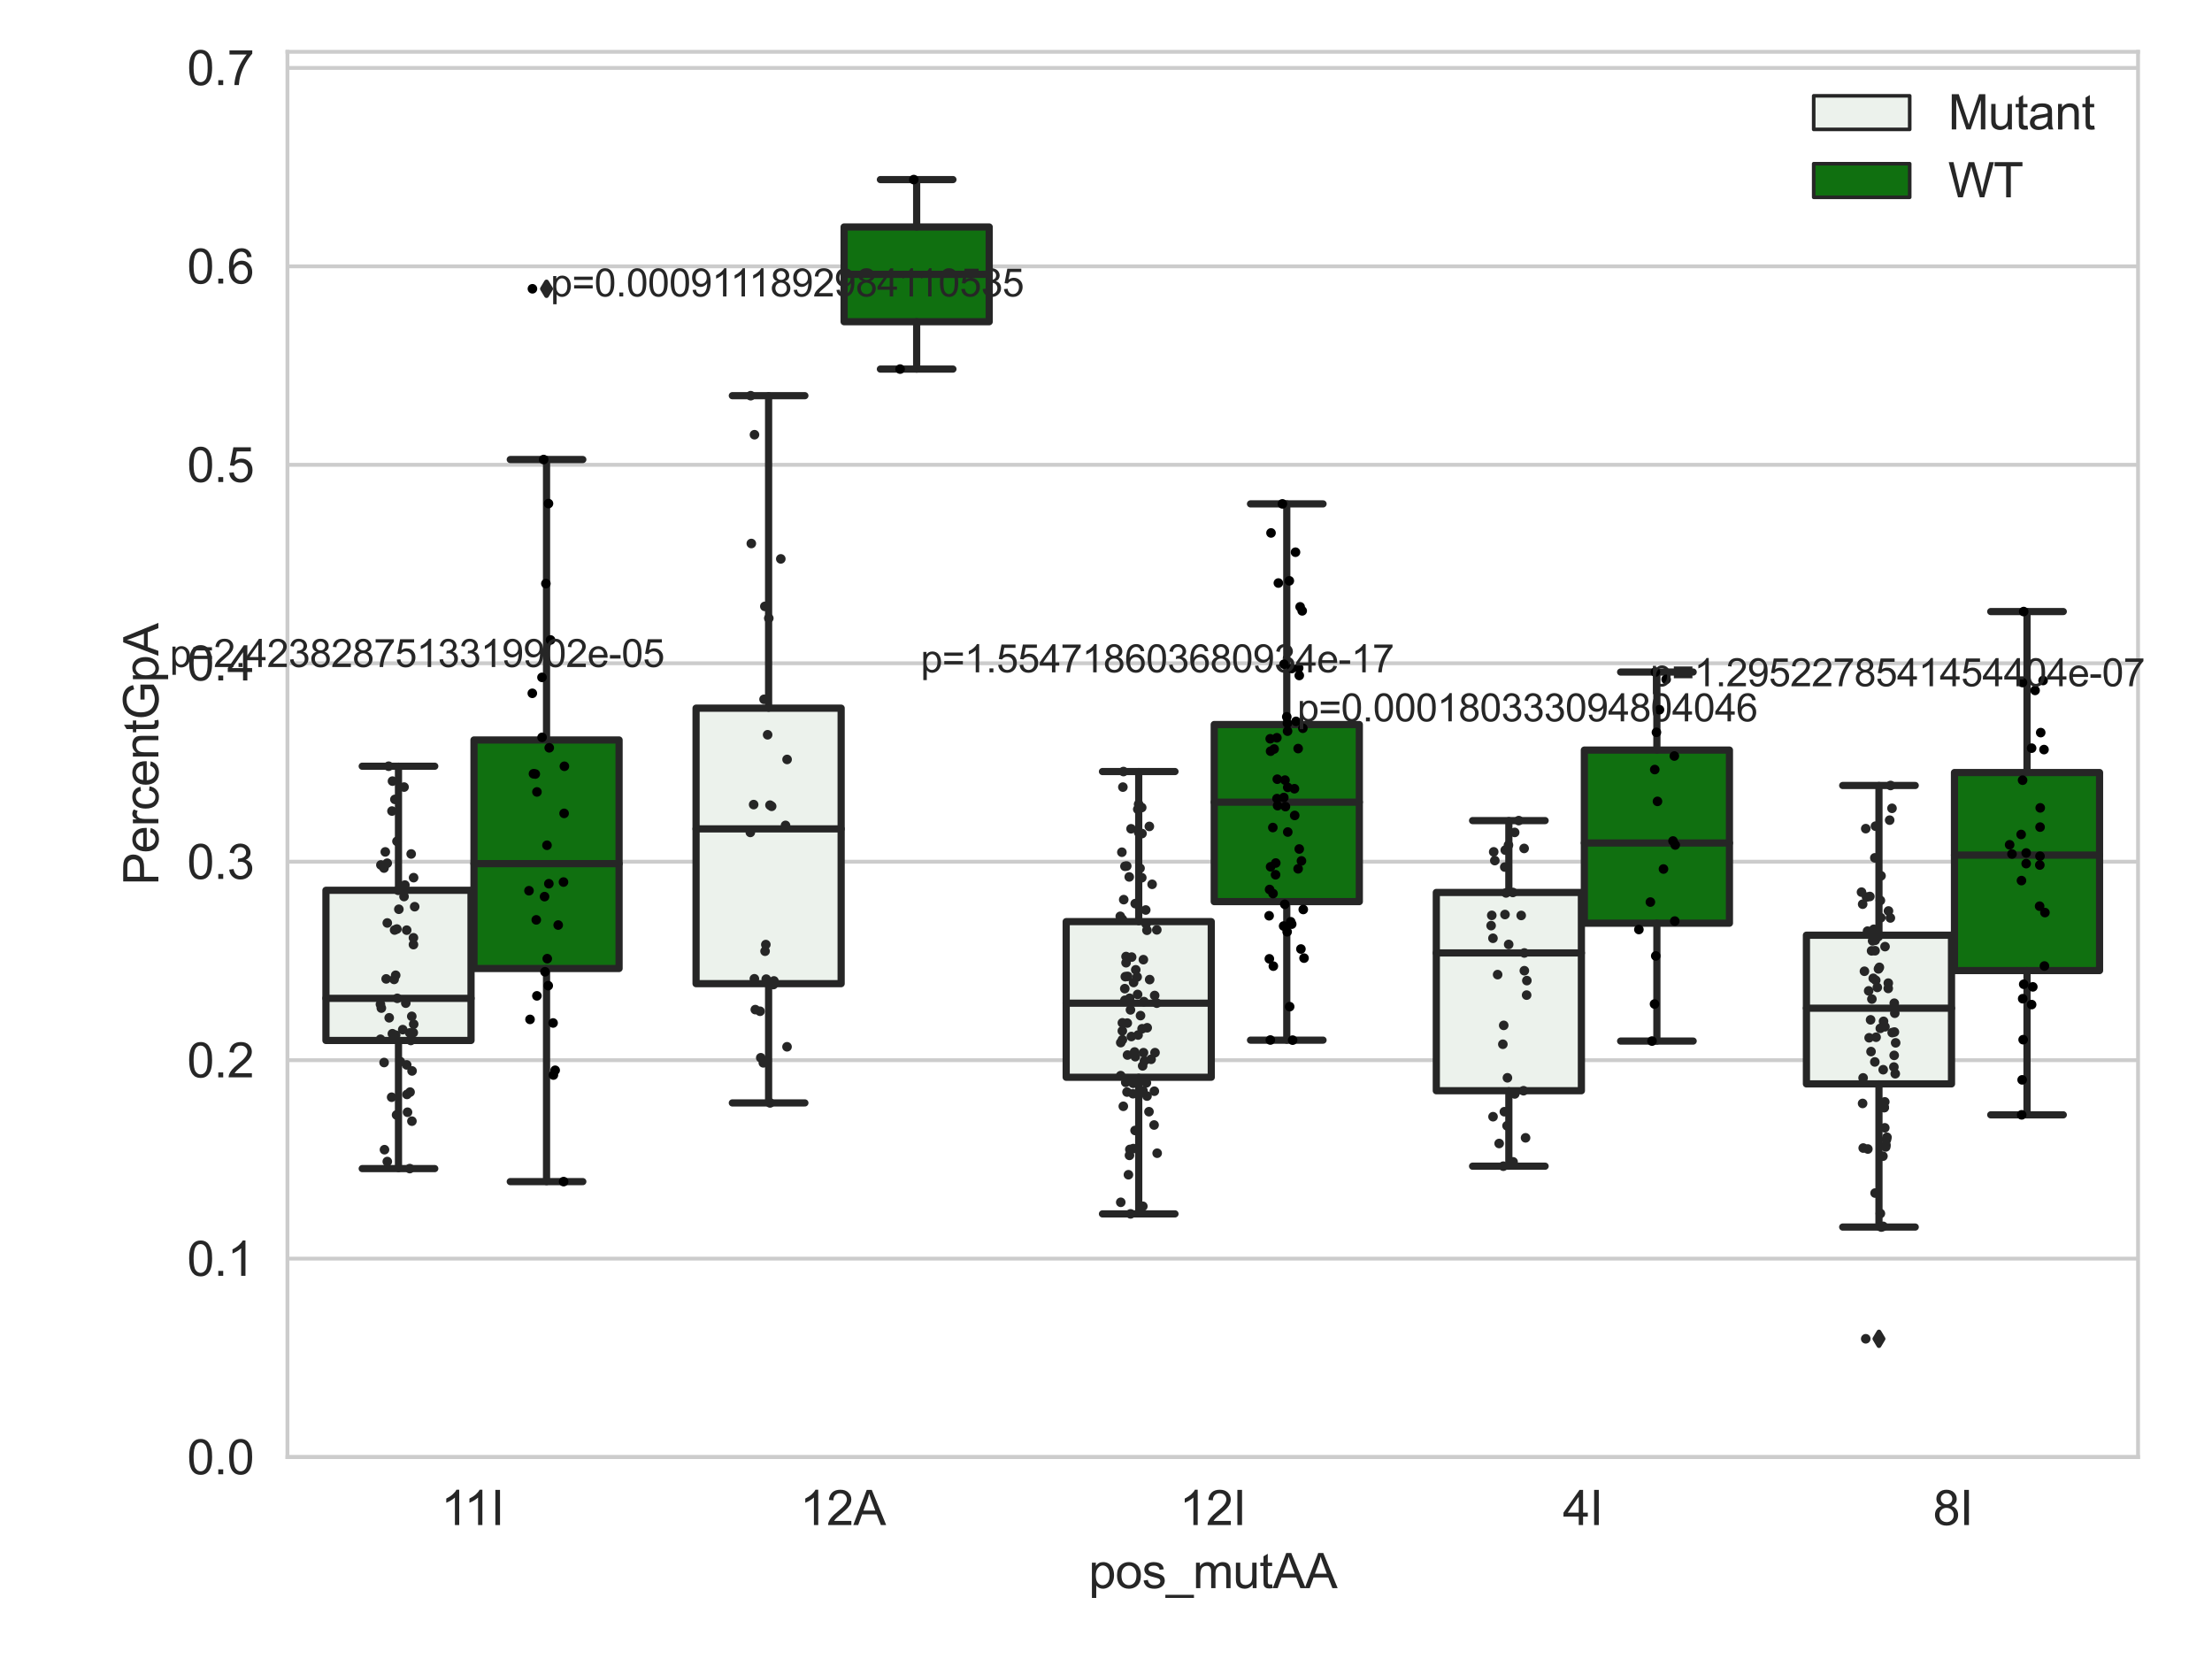 <?xml version="1.0" encoding="utf-8" standalone="no"?>
<!DOCTYPE svg PUBLIC "-//W3C//DTD SVG 1.1//EN"
  "http://www.w3.org/Graphics/SVG/1.1/DTD/svg11.dtd">
<svg xmlns:xlink="http://www.w3.org/1999/xlink" width="460.8pt" height="345.6pt" viewBox="0 0 460.8 345.6" xmlns="http://www.w3.org/2000/svg" version="1.1">
 <defs>
  <style type="text/css">*{stroke-linejoin: round; stroke-linecap: butt}</style>
 </defs>
 <g id="figure_1">
  <g id="patch_1">
   <path d="M 0 345.6 
L 460.8 345.6 
L 460.8 0 
L 0 0 
z
" style="fill: #ffffff"/>
  </g>
  <g id="axes_1">
   <g id="patch_2">
    <path d="M 59.881 303.539 
L 445.395 303.539 
L 445.395 10.8 
L 59.881 10.8 
z
" style="fill: #ffffff"/>
   </g>
   <g id="matplotlib.axis_1">
    <g id="xtick_1">
     <g id="text_1">
      <!-- 11I -->
      <g style="fill: #262626" transform="translate(91.851 317.697)scale(0.1 -0.1)">
       <defs>
        <path id="ArialMT-31" d="M 2384 0 
L 1822 0 
L 1822 3584 
Q 1619 3391 1289 3197 
Q 959 3003 697 2906 
L 697 3450 
Q 1169 3672 1522 3987 
Q 1875 4303 2022 4600 
L 2384 4600 
L 2384 0 
z
" transform="scale(0.016)"/>
        <path id="ArialMT-49" d="M 597 0 
L 597 4581 
L 1203 4581 
L 1203 0 
L 597 0 
z
" transform="scale(0.016)"/>
       </defs>
       <use xlink:href="#ArialMT-31"/>
       <use xlink:href="#ArialMT-31" x="48.24"/>
       <use xlink:href="#ArialMT-49" x="103.855"/>
      </g>
     </g>
    </g>
    <g id="xtick_2">
     <g id="text_2">
      <!-- 12A -->
      <g style="fill: #262626" transform="translate(166.639 317.697)scale(0.1 -0.1)">
       <defs>
        <path id="ArialMT-32" d="M 3222 541 
L 3222 0 
L 194 0 
Q 188 203 259 391 
Q 375 700 629 1000 
Q 884 1300 1366 1694 
Q 2113 2306 2375 2664 
Q 2638 3022 2638 3341 
Q 2638 3675 2398 3904 
Q 2159 4134 1775 4134 
Q 1369 4134 1125 3890 
Q 881 3647 878 3216 
L 300 3275 
Q 359 3922 746 4261 
Q 1134 4600 1788 4600 
Q 2447 4600 2831 4234 
Q 3216 3869 3216 3328 
Q 3216 3053 3103 2787 
Q 2991 2522 2730 2228 
Q 2469 1934 1863 1422 
Q 1356 997 1212 845 
Q 1069 694 975 541 
L 3222 541 
z
" transform="scale(0.016)"/>
        <path id="ArialMT-41" d="M -9 0 
L 1750 4581 
L 2403 4581 
L 4278 0 
L 3588 0 
L 3053 1388 
L 1138 1388 
L 634 0 
L -9 0 
z
M 1313 1881 
L 2866 1881 
L 2388 3150 
Q 2169 3728 2063 4100 
Q 1975 3659 1816 3225 
L 1313 1881 
z
" transform="scale(0.016)"/>
       </defs>
       <use xlink:href="#ArialMT-31"/>
       <use xlink:href="#ArialMT-32" x="55.615"/>
       <use xlink:href="#ArialMT-41" x="111.23"/>
      </g>
     </g>
    </g>
    <g id="xtick_3">
     <g id="text_3">
      <!-- 12I -->
      <g style="fill: #262626" transform="translate(245.688 317.697)scale(0.1 -0.1)">
       <use xlink:href="#ArialMT-31"/>
       <use xlink:href="#ArialMT-32" x="55.615"/>
       <use xlink:href="#ArialMT-49" x="111.23"/>
      </g>
     </g>
    </g>
    <g id="xtick_4">
     <g id="text_4">
      <!-- 4I -->
      <g style="fill: #262626" transform="translate(325.571 317.697)scale(0.1 -0.1)">
       <defs>
        <path id="ArialMT-34" d="M 2069 0 
L 2069 1097 
L 81 1097 
L 81 1613 
L 2172 4581 
L 2631 4581 
L 2631 1613 
L 3250 1613 
L 3250 1097 
L 2631 1097 
L 2631 0 
L 2069 0 
z
M 2069 1613 
L 2069 3678 
L 634 1613 
L 2069 1613 
z
" transform="scale(0.016)"/>
       </defs>
       <use xlink:href="#ArialMT-34"/>
       <use xlink:href="#ArialMT-49" x="55.615"/>
      </g>
     </g>
    </g>
    <g id="xtick_5">
     <g id="text_5">
      <!-- 8I -->
      <g style="fill: #262626" transform="translate(402.674 317.697)scale(0.1 -0.1)">
       <defs>
        <path id="ArialMT-38" d="M 1131 2484 
Q 781 2613 612 2850 
Q 444 3088 444 3419 
Q 444 3919 803 4259 
Q 1163 4600 1759 4600 
Q 2359 4600 2725 4251 
Q 3091 3903 3091 3403 
Q 3091 3084 2923 2848 
Q 2756 2613 2416 2484 
Q 2838 2347 3058 2040 
Q 3278 1734 3278 1309 
Q 3278 722 2862 322 
Q 2447 -78 1769 -78 
Q 1091 -78 675 323 
Q 259 725 259 1325 
Q 259 1772 486 2073 
Q 713 2375 1131 2484 
z
M 1019 3438 
Q 1019 3113 1228 2906 
Q 1438 2700 1772 2700 
Q 2097 2700 2305 2904 
Q 2513 3109 2513 3406 
Q 2513 3716 2298 3927 
Q 2084 4138 1766 4138 
Q 1444 4138 1231 3931 
Q 1019 3725 1019 3438 
z
M 838 1322 
Q 838 1081 952 856 
Q 1066 631 1291 507 
Q 1516 384 1775 384 
Q 2178 384 2440 643 
Q 2703 903 2703 1303 
Q 2703 1709 2433 1975 
Q 2163 2241 1756 2241 
Q 1359 2241 1098 1978 
Q 838 1716 838 1322 
z
" transform="scale(0.016)"/>
       </defs>
       <use xlink:href="#ArialMT-38"/>
       <use xlink:href="#ArialMT-49" x="55.615"/>
      </g>
     </g>
    </g>
    <g id="text_6">
     <!-- pos_mutAA -->
     <g style="fill: #262626" transform="translate(226.792 330.842)scale(0.1 -0.1)">
      <defs>
       <path id="ArialMT-70" d="M 422 -1272 
L 422 3319 
L 934 3319 
L 934 2888 
Q 1116 3141 1344 3267 
Q 1572 3394 1897 3394 
Q 2322 3394 2647 3175 
Q 2972 2956 3137 2557 
Q 3303 2159 3303 1684 
Q 3303 1175 3120 767 
Q 2938 359 2589 142 
Q 2241 -75 1856 -75 
Q 1575 -75 1351 44 
Q 1128 163 984 344 
L 984 -1272 
L 422 -1272 
z
M 931 1641 
Q 931 1000 1190 694 
Q 1450 388 1819 388 
Q 2194 388 2461 705 
Q 2728 1022 2728 1688 
Q 2728 2322 2467 2637 
Q 2206 2953 1844 2953 
Q 1484 2953 1207 2617 
Q 931 2281 931 1641 
z
" transform="scale(0.016)"/>
       <path id="ArialMT-6f" d="M 213 1659 
Q 213 2581 725 3025 
Q 1153 3394 1769 3394 
Q 2453 3394 2887 2945 
Q 3322 2497 3322 1706 
Q 3322 1066 3130 698 
Q 2938 331 2570 128 
Q 2203 -75 1769 -75 
Q 1072 -75 642 372 
Q 213 819 213 1659 
z
M 791 1659 
Q 791 1022 1069 705 
Q 1347 388 1769 388 
Q 2188 388 2466 706 
Q 2744 1025 2744 1678 
Q 2744 2294 2464 2611 
Q 2184 2928 1769 2928 
Q 1347 2928 1069 2612 
Q 791 2297 791 1659 
z
" transform="scale(0.016)"/>
       <path id="ArialMT-73" d="M 197 991 
L 753 1078 
Q 800 744 1014 566 
Q 1228 388 1613 388 
Q 2000 388 2187 545 
Q 2375 703 2375 916 
Q 2375 1106 2209 1216 
Q 2094 1291 1634 1406 
Q 1016 1563 777 1677 
Q 538 1791 414 1992 
Q 291 2194 291 2438 
Q 291 2659 392 2848 
Q 494 3038 669 3163 
Q 800 3259 1026 3326 
Q 1253 3394 1513 3394 
Q 1903 3394 2198 3281 
Q 2494 3169 2634 2976 
Q 2775 2784 2828 2463 
L 2278 2388 
Q 2241 2644 2061 2787 
Q 1881 2931 1553 2931 
Q 1166 2931 1000 2803 
Q 834 2675 834 2503 
Q 834 2394 903 2306 
Q 972 2216 1119 2156 
Q 1203 2125 1616 2013 
Q 2213 1853 2448 1751 
Q 2684 1650 2818 1456 
Q 2953 1263 2953 975 
Q 2953 694 2789 445 
Q 2625 197 2315 61 
Q 2006 -75 1616 -75 
Q 969 -75 630 194 
Q 291 463 197 991 
z
" transform="scale(0.016)"/>
       <path id="ArialMT-5f" d="M -97 -1272 
L -97 -866 
L 3631 -866 
L 3631 -1272 
L -97 -1272 
z
" transform="scale(0.016)"/>
       <path id="ArialMT-6d" d="M 422 0 
L 422 3319 
L 925 3319 
L 925 2853 
Q 1081 3097 1340 3245 
Q 1600 3394 1931 3394 
Q 2300 3394 2536 3241 
Q 2772 3088 2869 2813 
Q 3263 3394 3894 3394 
Q 4388 3394 4653 3120 
Q 4919 2847 4919 2278 
L 4919 0 
L 4359 0 
L 4359 2091 
Q 4359 2428 4304 2576 
Q 4250 2725 4106 2815 
Q 3963 2906 3769 2906 
Q 3419 2906 3187 2673 
Q 2956 2441 2956 1928 
L 2956 0 
L 2394 0 
L 2394 2156 
Q 2394 2531 2256 2718 
Q 2119 2906 1806 2906 
Q 1569 2906 1367 2781 
Q 1166 2656 1075 2415 
Q 984 2175 984 1722 
L 984 0 
L 422 0 
z
" transform="scale(0.016)"/>
       <path id="ArialMT-75" d="M 2597 0 
L 2597 488 
Q 2209 -75 1544 -75 
Q 1250 -75 995 37 
Q 741 150 617 320 
Q 494 491 444 738 
Q 409 903 409 1263 
L 409 3319 
L 972 3319 
L 972 1478 
Q 972 1038 1006 884 
Q 1059 663 1231 536 
Q 1403 409 1656 409 
Q 1909 409 2131 539 
Q 2353 669 2445 892 
Q 2538 1116 2538 1541 
L 2538 3319 
L 3100 3319 
L 3100 0 
L 2597 0 
z
" transform="scale(0.016)"/>
       <path id="ArialMT-74" d="M 1650 503 
L 1731 6 
Q 1494 -44 1306 -44 
Q 1000 -44 831 53 
Q 663 150 594 308 
Q 525 466 525 972 
L 525 2881 
L 113 2881 
L 113 3319 
L 525 3319 
L 525 4141 
L 1084 4478 
L 1084 3319 
L 1650 3319 
L 1650 2881 
L 1084 2881 
L 1084 941 
Q 1084 700 1114 631 
Q 1144 563 1211 522 
Q 1278 481 1403 481 
Q 1497 481 1650 503 
z
" transform="scale(0.016)"/>
      </defs>
      <use xlink:href="#ArialMT-70"/>
      <use xlink:href="#ArialMT-6f" x="55.615"/>
      <use xlink:href="#ArialMT-73" x="111.23"/>
      <use xlink:href="#ArialMT-5f" x="161.23"/>
      <use xlink:href="#ArialMT-6d" x="216.846"/>
      <use xlink:href="#ArialMT-75" x="300.146"/>
      <use xlink:href="#ArialMT-74" x="355.762"/>
      <use xlink:href="#ArialMT-41" x="383.545"/>
      <use xlink:href="#ArialMT-41" x="450.244"/>
     </g>
    </g>
   </g>
   <g id="matplotlib.axis_2">
    <g id="ytick_1">
     <g id="line2d_1">
      <path d="M 59.881 303.539 
L 445.395 303.539 
" clip-path="url(#p62a96b6d7e)" style="fill: none; stroke: #cccccc; stroke-width: 0.8; stroke-linecap: round"/>
     </g>
     <g id="text_7">
      <!-- 0.0 -->
      <g style="fill: #262626" transform="translate(38.981 307.118)scale(0.1 -0.1)">
       <defs>
        <path id="ArialMT-30" d="M 266 2259 
Q 266 3072 433 3567 
Q 600 4063 929 4331 
Q 1259 4600 1759 4600 
Q 2128 4600 2406 4451 
Q 2684 4303 2865 4023 
Q 3047 3744 3150 3342 
Q 3253 2941 3253 2259 
Q 3253 1453 3087 958 
Q 2922 463 2592 192 
Q 2263 -78 1759 -78 
Q 1097 -78 719 397 
Q 266 969 266 2259 
z
M 844 2259 
Q 844 1131 1108 757 
Q 1372 384 1759 384 
Q 2147 384 2411 759 
Q 2675 1134 2675 2259 
Q 2675 3391 2411 3762 
Q 2147 4134 1753 4134 
Q 1366 4134 1134 3806 
Q 844 3388 844 2259 
z
" transform="scale(0.016)"/>
        <path id="ArialMT-2e" d="M 581 0 
L 581 641 
L 1222 641 
L 1222 0 
L 581 0 
z
" transform="scale(0.016)"/>
       </defs>
       <use xlink:href="#ArialMT-30"/>
       <use xlink:href="#ArialMT-2e" x="55.615"/>
       <use xlink:href="#ArialMT-30" x="83.398"/>
      </g>
     </g>
    </g>
    <g id="ytick_2">
     <g id="line2d_2">
      <path d="M 59.881 262.197 
L 445.395 262.197 
" clip-path="url(#p62a96b6d7e)" style="fill: none; stroke: #cccccc; stroke-width: 0.8; stroke-linecap: round"/>
     </g>
     <g id="text_8">
      <!-- 0.1 -->
      <g style="fill: #262626" transform="translate(38.981 265.776)scale(0.1 -0.1)">
       <use xlink:href="#ArialMT-30"/>
       <use xlink:href="#ArialMT-2e" x="55.615"/>
       <use xlink:href="#ArialMT-31" x="83.398"/>
      </g>
     </g>
    </g>
    <g id="ytick_3">
     <g id="line2d_3">
      <path d="M 59.881 220.855 
L 445.395 220.855 
" clip-path="url(#p62a96b6d7e)" style="fill: none; stroke: #cccccc; stroke-width: 0.8; stroke-linecap: round"/>
     </g>
     <g id="text_9">
      <!-- 0.2 -->
      <g style="fill: #262626" transform="translate(38.981 224.434)scale(0.1 -0.1)">
       <use xlink:href="#ArialMT-30"/>
       <use xlink:href="#ArialMT-2e" x="55.615"/>
       <use xlink:href="#ArialMT-32" x="83.398"/>
      </g>
     </g>
    </g>
    <g id="ytick_4">
     <g id="line2d_4">
      <path d="M 59.881 179.513 
L 445.395 179.513 
" clip-path="url(#p62a96b6d7e)" style="fill: none; stroke: #cccccc; stroke-width: 0.8; stroke-linecap: round"/>
     </g>
     <g id="text_10">
      <!-- 0.3 -->
      <g style="fill: #262626" transform="translate(38.981 183.092)scale(0.1 -0.1)">
       <defs>
        <path id="ArialMT-33" d="M 269 1209 
L 831 1284 
Q 928 806 1161 595 
Q 1394 384 1728 384 
Q 2125 384 2398 659 
Q 2672 934 2672 1341 
Q 2672 1728 2419 1979 
Q 2166 2231 1775 2231 
Q 1616 2231 1378 2169 
L 1441 2663 
Q 1497 2656 1531 2656 
Q 1891 2656 2178 2843 
Q 2466 3031 2466 3422 
Q 2466 3731 2256 3934 
Q 2047 4138 1716 4138 
Q 1388 4138 1169 3931 
Q 950 3725 888 3313 
L 325 3413 
Q 428 3978 793 4289 
Q 1159 4600 1703 4600 
Q 2078 4600 2393 4439 
Q 2709 4278 2876 4000 
Q 3044 3722 3044 3409 
Q 3044 3113 2884 2869 
Q 2725 2625 2413 2481 
Q 2819 2388 3044 2092 
Q 3269 1797 3269 1353 
Q 3269 753 2831 336 
Q 2394 -81 1725 -81 
Q 1122 -81 723 278 
Q 325 638 269 1209 
z
" transform="scale(0.016)"/>
       </defs>
       <use xlink:href="#ArialMT-30"/>
       <use xlink:href="#ArialMT-2e" x="55.615"/>
       <use xlink:href="#ArialMT-33" x="83.398"/>
      </g>
     </g>
    </g>
    <g id="ytick_5">
     <g id="line2d_5">
      <path d="M 59.881 138.171 
L 445.395 138.171 
" clip-path="url(#p62a96b6d7e)" style="fill: none; stroke: #cccccc; stroke-width: 0.8; stroke-linecap: round"/>
     </g>
     <g id="text_11">
      <!-- 0.4 -->
      <g style="fill: #262626" transform="translate(38.981 141.75)scale(0.1 -0.1)">
       <use xlink:href="#ArialMT-30"/>
       <use xlink:href="#ArialMT-2e" x="55.615"/>
       <use xlink:href="#ArialMT-34" x="83.398"/>
      </g>
     </g>
    </g>
    <g id="ytick_6">
     <g id="line2d_6">
      <path d="M 59.881 96.829 
L 445.395 96.829 
" clip-path="url(#p62a96b6d7e)" style="fill: none; stroke: #cccccc; stroke-width: 0.8; stroke-linecap: round"/>
     </g>
     <g id="text_12">
      <!-- 0.5 -->
      <g style="fill: #262626" transform="translate(38.981 100.408)scale(0.1 -0.1)">
       <defs>
        <path id="ArialMT-35" d="M 266 1200 
L 856 1250 
Q 922 819 1161 601 
Q 1400 384 1738 384 
Q 2144 384 2425 690 
Q 2706 997 2706 1503 
Q 2706 1984 2436 2262 
Q 2166 2541 1728 2541 
Q 1456 2541 1237 2417 
Q 1019 2294 894 2097 
L 366 2166 
L 809 4519 
L 3088 4519 
L 3088 3981 
L 1259 3981 
L 1013 2750 
Q 1425 3038 1878 3038 
Q 2478 3038 2890 2622 
Q 3303 2206 3303 1553 
Q 3303 931 2941 478 
Q 2500 -78 1738 -78 
Q 1113 -78 717 272 
Q 322 622 266 1200 
z
" transform="scale(0.016)"/>
       </defs>
       <use xlink:href="#ArialMT-30"/>
       <use xlink:href="#ArialMT-2e" x="55.615"/>
       <use xlink:href="#ArialMT-35" x="83.398"/>
      </g>
     </g>
    </g>
    <g id="ytick_7">
     <g id="line2d_7">
      <path d="M 59.881 55.487 
L 445.395 55.487 
" clip-path="url(#p62a96b6d7e)" style="fill: none; stroke: #cccccc; stroke-width: 0.8; stroke-linecap: round"/>
     </g>
     <g id="text_13">
      <!-- 0.6 -->
      <g style="fill: #262626" transform="translate(38.981 59.066)scale(0.1 -0.1)">
       <defs>
        <path id="ArialMT-36" d="M 3184 3459 
L 2625 3416 
Q 2550 3747 2413 3897 
Q 2184 4138 1850 4138 
Q 1581 4138 1378 3988 
Q 1113 3794 959 3422 
Q 806 3050 800 2363 
Q 1003 2672 1297 2822 
Q 1591 2972 1913 2972 
Q 2475 2972 2870 2558 
Q 3266 2144 3266 1488 
Q 3266 1056 3080 686 
Q 2894 316 2569 119 
Q 2244 -78 1831 -78 
Q 1128 -78 684 439 
Q 241 956 241 2144 
Q 241 3472 731 4075 
Q 1159 4600 1884 4600 
Q 2425 4600 2770 4297 
Q 3116 3994 3184 3459 
z
M 888 1484 
Q 888 1194 1011 928 
Q 1134 663 1356 523 
Q 1578 384 1822 384 
Q 2178 384 2434 671 
Q 2691 959 2691 1453 
Q 2691 1928 2437 2201 
Q 2184 2475 1800 2475 
Q 1419 2475 1153 2201 
Q 888 1928 888 1484 
z
" transform="scale(0.016)"/>
       </defs>
       <use xlink:href="#ArialMT-30"/>
       <use xlink:href="#ArialMT-2e" x="55.615"/>
       <use xlink:href="#ArialMT-36" x="83.398"/>
      </g>
     </g>
    </g>
    <g id="ytick_8">
     <g id="line2d_8">
      <path d="M 59.881 14.145 
L 445.395 14.145 
" clip-path="url(#p62a96b6d7e)" style="fill: none; stroke: #cccccc; stroke-width: 0.8; stroke-linecap: round"/>
     </g>
     <g id="text_14">
      <!-- 0.7 -->
      <g style="fill: #262626" transform="translate(38.981 17.724)scale(0.1 -0.1)">
       <defs>
        <path id="ArialMT-37" d="M 303 3981 
L 303 4522 
L 3269 4522 
L 3269 4084 
Q 2831 3619 2401 2847 
Q 1972 2075 1738 1259 
Q 1569 684 1522 0 
L 944 0 
Q 953 541 1156 1306 
Q 1359 2072 1739 2783 
Q 2119 3494 2547 3981 
L 303 3981 
z
" transform="scale(0.016)"/>
       </defs>
       <use xlink:href="#ArialMT-30"/>
       <use xlink:href="#ArialMT-2e" x="55.615"/>
       <use xlink:href="#ArialMT-37" x="83.398"/>
      </g>
     </g>
    </g>
    <g id="text_15">
     <!-- PercentGpA -->
     <g style="fill: #262626" transform="translate(32.994 184.405)rotate(-90)scale(0.1 -0.1)">
      <defs>
       <path id="ArialMT-50" d="M 494 0 
L 494 4581 
L 2222 4581 
Q 2678 4581 2919 4538 
Q 3256 4481 3484 4323 
Q 3713 4166 3852 3881 
Q 3991 3597 3991 3256 
Q 3991 2672 3619 2267 
Q 3247 1863 2275 1863 
L 1100 1863 
L 1100 0 
L 494 0 
z
M 1100 2403 
L 2284 2403 
Q 2872 2403 3119 2622 
Q 3366 2841 3366 3238 
Q 3366 3525 3220 3729 
Q 3075 3934 2838 4000 
Q 2684 4041 2272 4041 
L 1100 4041 
L 1100 2403 
z
" transform="scale(0.016)"/>
       <path id="ArialMT-65" d="M 2694 1069 
L 3275 997 
Q 3138 488 2766 206 
Q 2394 -75 1816 -75 
Q 1088 -75 661 373 
Q 234 822 234 1631 
Q 234 2469 665 2931 
Q 1097 3394 1784 3394 
Q 2450 3394 2872 2941 
Q 3294 2488 3294 1666 
Q 3294 1616 3291 1516 
L 816 1516 
Q 847 969 1125 678 
Q 1403 388 1819 388 
Q 2128 388 2347 550 
Q 2566 713 2694 1069 
z
M 847 1978 
L 2700 1978 
Q 2663 2397 2488 2606 
Q 2219 2931 1791 2931 
Q 1403 2931 1139 2672 
Q 875 2413 847 1978 
z
" transform="scale(0.016)"/>
       <path id="ArialMT-72" d="M 416 0 
L 416 3319 
L 922 3319 
L 922 2816 
Q 1116 3169 1280 3281 
Q 1444 3394 1641 3394 
Q 1925 3394 2219 3213 
L 2025 2691 
Q 1819 2813 1613 2813 
Q 1428 2813 1281 2702 
Q 1134 2591 1072 2394 
Q 978 2094 978 1738 
L 978 0 
L 416 0 
z
" transform="scale(0.016)"/>
       <path id="ArialMT-63" d="M 2588 1216 
L 3141 1144 
Q 3050 572 2676 248 
Q 2303 -75 1759 -75 
Q 1078 -75 664 370 
Q 250 816 250 1647 
Q 250 2184 428 2587 
Q 606 2991 970 3192 
Q 1334 3394 1763 3394 
Q 2303 3394 2647 3120 
Q 2991 2847 3088 2344 
L 2541 2259 
Q 2463 2594 2264 2762 
Q 2066 2931 1784 2931 
Q 1359 2931 1093 2626 
Q 828 2322 828 1663 
Q 828 994 1084 691 
Q 1341 388 1753 388 
Q 2084 388 2306 591 
Q 2528 794 2588 1216 
z
" transform="scale(0.016)"/>
       <path id="ArialMT-6e" d="M 422 0 
L 422 3319 
L 928 3319 
L 928 2847 
Q 1294 3394 1984 3394 
Q 2284 3394 2536 3286 
Q 2788 3178 2913 3003 
Q 3038 2828 3088 2588 
Q 3119 2431 3119 2041 
L 3119 0 
L 2556 0 
L 2556 2019 
Q 2556 2363 2490 2533 
Q 2425 2703 2258 2804 
Q 2091 2906 1866 2906 
Q 1506 2906 1245 2678 
Q 984 2450 984 1813 
L 984 0 
L 422 0 
z
" transform="scale(0.016)"/>
       <path id="ArialMT-47" d="M 2638 1797 
L 2638 2334 
L 4578 2338 
L 4578 638 
Q 4131 281 3656 101 
Q 3181 -78 2681 -78 
Q 2006 -78 1454 211 
Q 903 500 622 1047 
Q 341 1594 341 2269 
Q 341 2938 620 3517 
Q 900 4097 1425 4378 
Q 1950 4659 2634 4659 
Q 3131 4659 3532 4498 
Q 3934 4338 4162 4050 
Q 4391 3763 4509 3300 
L 3963 3150 
Q 3859 3500 3706 3700 
Q 3553 3900 3268 4020 
Q 2984 4141 2638 4141 
Q 2222 4141 1919 4014 
Q 1616 3888 1430 3681 
Q 1244 3475 1141 3228 
Q 966 2803 966 2306 
Q 966 1694 1177 1281 
Q 1388 869 1791 669 
Q 2194 469 2647 469 
Q 3041 469 3416 620 
Q 3791 772 3984 944 
L 3984 1797 
L 2638 1797 
z
" transform="scale(0.016)"/>
      </defs>
      <use xlink:href="#ArialMT-50"/>
      <use xlink:href="#ArialMT-65" x="66.699"/>
      <use xlink:href="#ArialMT-72" x="122.314"/>
      <use xlink:href="#ArialMT-63" x="155.615"/>
      <use xlink:href="#ArialMT-65" x="205.615"/>
      <use xlink:href="#ArialMT-6e" x="261.23"/>
      <use xlink:href="#ArialMT-74" x="316.846"/>
      <use xlink:href="#ArialMT-47" x="344.629"/>
      <use xlink:href="#ArialMT-70" x="422.412"/>
      <use xlink:href="#ArialMT-41" x="478.027"/>
     </g>
    </g>
   </g>
   <g id="patch_3">
    <path d="M 67.9 216.749 
L 98.124 216.749 
L 98.124 185.468 
L 67.9 185.468 
L 67.9 216.749 
z
" clip-path="url(#p62a96b6d7e)" style="fill: #ecf2ec; stroke: #262626; stroke-width: 1.5; stroke-linejoin: miter"/>
   </g>
   <g id="patch_4">
    <path d="M 98.741 201.757 
L 128.965 201.757 
L 128.965 154.149 
L 98.741 154.149 
L 98.741 201.757 
z
" clip-path="url(#p62a96b6d7e)" style="fill: #107010; stroke: #262626; stroke-width: 1.5; stroke-linejoin: miter"/>
   </g>
   <g id="patch_5">
    <path d="M 145.003 204.914 
L 175.227 204.914 
L 175.227 147.523 
L 145.003 147.523 
L 145.003 204.914 
z
" clip-path="url(#p62a96b6d7e)" style="fill: #ecf2ec; stroke: #262626; stroke-width: 1.5; stroke-linejoin: miter"/>
   </g>
   <g id="patch_6">
    <path d="M 175.844 67.018 
L 206.068 67.018 
L 206.068 47.281 
L 175.844 47.281 
L 175.844 67.018 
z
" clip-path="url(#p62a96b6d7e)" style="fill: #107010; stroke: #262626; stroke-width: 1.5; stroke-linejoin: miter"/>
   </g>
   <g id="patch_7">
    <path d="M 222.105 224.413 
L 252.329 224.413 
L 252.329 191.993 
L 222.105 191.993 
L 222.105 224.413 
z
" clip-path="url(#p62a96b6d7e)" style="fill: #ecf2ec; stroke: #262626; stroke-width: 1.5; stroke-linejoin: miter"/>
   </g>
   <g id="patch_8">
    <path d="M 252.946 187.823 
L 283.171 187.823 
L 283.171 150.93 
L 252.946 150.93 
L 252.946 187.823 
z
" clip-path="url(#p62a96b6d7e)" style="fill: #107010; stroke: #262626; stroke-width: 1.5; stroke-linejoin: miter"/>
   </g>
   <g id="patch_9">
    <path d="M 299.208 227.221 
L 329.432 227.221 
L 329.432 185.916 
L 299.208 185.916 
L 299.208 227.221 
z
" clip-path="url(#p62a96b6d7e)" style="fill: #ecf2ec; stroke: #262626; stroke-width: 1.5; stroke-linejoin: miter"/>
   </g>
   <g id="patch_10">
    <path d="M 330.049 192.319 
L 360.273 192.319 
L 360.273 156.256 
L 330.049 156.256 
L 330.049 192.319 
z
" clip-path="url(#p62a96b6d7e)" style="fill: #107010; stroke: #262626; stroke-width: 1.5; stroke-linejoin: miter"/>
   </g>
   <g id="patch_11">
    <path d="M 376.311 225.794 
L 406.535 225.794 
L 406.535 194.82 
L 376.311 194.82 
L 376.311 225.794 
z
" clip-path="url(#p62a96b6d7e)" style="fill: #ecf2ec; stroke: #262626; stroke-width: 1.5; stroke-linejoin: miter"/>
   </g>
   <g id="patch_12">
    <path d="M 407.152 202.188 
L 437.376 202.188 
L 437.376 160.934 
L 407.152 160.934 
L 407.152 202.188 
z
" clip-path="url(#p62a96b6d7e)" style="fill: #107010; stroke: #262626; stroke-width: 1.5; stroke-linejoin: miter"/>
   </g>
   <g id="patch_13">
    <path d="M 98.433 303.539 
L 98.433 303.539 
L 98.433 303.539 
L 98.433 303.539 
z
" clip-path="url(#p62a96b6d7e)" style="fill: #ecf2ec; stroke: #262626; stroke-width: 0.75; stroke-linejoin: miter"/>
   </g>
   <g id="patch_14">
    <path d="M 98.433 303.539 
L 98.433 303.539 
L 98.433 303.539 
L 98.433 303.539 
z
" clip-path="url(#p62a96b6d7e)" style="fill: #107010; stroke: #262626; stroke-width: 0.75; stroke-linejoin: miter"/>
   </g>
   <g id="PathCollection_1"/>
   <g id="PathCollection_2"/>
   <g id="line2d_9">
    <path d="M 83.012 216.749 
L 83.012 243.44 
" clip-path="url(#p62a96b6d7e)" style="fill: none; stroke: #262626; stroke-width: 1.5; stroke-linecap: round"/>
   </g>
   <g id="line2d_10">
    <path d="M 83.012 185.468 
L 83.012 159.618 
" clip-path="url(#p62a96b6d7e)" style="fill: none; stroke: #262626; stroke-width: 1.5; stroke-linecap: round"/>
   </g>
   <g id="line2d_11">
    <path d="M 75.456 243.44 
L 90.568 243.44 
" clip-path="url(#p62a96b6d7e)" style="fill: none; stroke: #262626; stroke-width: 1.5; stroke-linecap: round"/>
   </g>
   <g id="line2d_12">
    <path d="M 75.456 159.618 
L 90.568 159.618 
" clip-path="url(#p62a96b6d7e)" style="fill: none; stroke: #262626; stroke-width: 1.5; stroke-linecap: round"/>
   </g>
   <g id="line2d_13"/>
   <g id="line2d_14">
    <path d="M 113.853 201.757 
L 113.853 246.15 
" clip-path="url(#p62a96b6d7e)" style="fill: none; stroke: #262626; stroke-width: 1.5; stroke-linecap: round"/>
   </g>
   <g id="line2d_15">
    <path d="M 113.853 154.149 
L 113.853 95.73 
" clip-path="url(#p62a96b6d7e)" style="fill: none; stroke: #262626; stroke-width: 1.5; stroke-linecap: round"/>
   </g>
   <g id="line2d_16">
    <path d="M 106.297 246.15 
L 121.409 246.15 
" clip-path="url(#p62a96b6d7e)" style="fill: none; stroke: #262626; stroke-width: 1.5; stroke-linecap: round"/>
   </g>
   <g id="line2d_17">
    <path d="M 106.297 95.73 
L 121.409 95.73 
" clip-path="url(#p62a96b6d7e)" style="fill: none; stroke: #262626; stroke-width: 1.5; stroke-linecap: round"/>
   </g>
   <g id="line2d_18">
    <defs>
     <path id="m22817b6998" d="M -0 1.414 
L 0.849 0 
L 0 -1.414 
L -0.849 -0 
z
" style="stroke: #262626; stroke-linejoin: miter"/>
    </defs>
    <g clip-path="url(#p62a96b6d7e)">
     <use xlink:href="#m22817b6998" x="113.853" y="60.159" style="fill: #262626; stroke: #262626; stroke-linejoin: miter"/>
    </g>
   </g>
   <g id="line2d_19">
    <path d="M 160.115 204.914 
L 160.115 229.758 
" clip-path="url(#p62a96b6d7e)" style="fill: none; stroke: #262626; stroke-width: 1.5; stroke-linecap: round"/>
   </g>
   <g id="line2d_20">
    <path d="M 160.115 147.523 
L 160.115 82.428 
" clip-path="url(#p62a96b6d7e)" style="fill: none; stroke: #262626; stroke-width: 1.5; stroke-linecap: round"/>
   </g>
   <g id="line2d_21">
    <path d="M 152.559 229.758 
L 167.671 229.758 
" clip-path="url(#p62a96b6d7e)" style="fill: none; stroke: #262626; stroke-width: 1.5; stroke-linecap: round"/>
   </g>
   <g id="line2d_22">
    <path d="M 152.559 82.428 
L 167.671 82.428 
" clip-path="url(#p62a96b6d7e)" style="fill: none; stroke: #262626; stroke-width: 1.5; stroke-linecap: round"/>
   </g>
   <g id="line2d_23"/>
   <g id="line2d_24">
    <path d="M 190.956 67.018 
L 190.956 76.886 
" clip-path="url(#p62a96b6d7e)" style="fill: none; stroke: #262626; stroke-width: 1.5; stroke-linecap: round"/>
   </g>
   <g id="line2d_25">
    <path d="M 190.956 47.281 
L 190.956 37.413 
" clip-path="url(#p62a96b6d7e)" style="fill: none; stroke: #262626; stroke-width: 1.5; stroke-linecap: round"/>
   </g>
   <g id="line2d_26">
    <path d="M 183.4 76.886 
L 198.512 76.886 
" clip-path="url(#p62a96b6d7e)" style="fill: none; stroke: #262626; stroke-width: 1.5; stroke-linecap: round"/>
   </g>
   <g id="line2d_27">
    <path d="M 183.4 37.413 
L 198.512 37.413 
" clip-path="url(#p62a96b6d7e)" style="fill: none; stroke: #262626; stroke-width: 1.5; stroke-linecap: round"/>
   </g>
   <g id="line2d_28"/>
   <g id="line2d_29">
    <path d="M 237.217 224.413 
L 237.217 252.874 
" clip-path="url(#p62a96b6d7e)" style="fill: none; stroke: #262626; stroke-width: 1.5; stroke-linecap: round"/>
   </g>
   <g id="line2d_30">
    <path d="M 237.217 191.993 
L 237.217 160.728 
" clip-path="url(#p62a96b6d7e)" style="fill: none; stroke: #262626; stroke-width: 1.5; stroke-linecap: round"/>
   </g>
   <g id="line2d_31">
    <path d="M 229.661 252.874 
L 244.773 252.874 
" clip-path="url(#p62a96b6d7e)" style="fill: none; stroke: #262626; stroke-width: 1.5; stroke-linecap: round"/>
   </g>
   <g id="line2d_32">
    <path d="M 229.661 160.728 
L 244.773 160.728 
" clip-path="url(#p62a96b6d7e)" style="fill: none; stroke: #262626; stroke-width: 1.5; stroke-linecap: round"/>
   </g>
   <g id="line2d_33"/>
   <g id="line2d_34">
    <path d="M 268.058 187.823 
L 268.058 216.681 
" clip-path="url(#p62a96b6d7e)" style="fill: none; stroke: #262626; stroke-width: 1.5; stroke-linecap: round"/>
   </g>
   <g id="line2d_35">
    <path d="M 268.058 150.93 
L 268.058 104.967 
" clip-path="url(#p62a96b6d7e)" style="fill: none; stroke: #262626; stroke-width: 1.5; stroke-linecap: round"/>
   </g>
   <g id="line2d_36">
    <path d="M 260.502 216.681 
L 275.614 216.681 
" clip-path="url(#p62a96b6d7e)" style="fill: none; stroke: #262626; stroke-width: 1.5; stroke-linecap: round"/>
   </g>
   <g id="line2d_37">
    <path d="M 260.502 104.967 
L 275.614 104.967 
" clip-path="url(#p62a96b6d7e)" style="fill: none; stroke: #262626; stroke-width: 1.5; stroke-linecap: round"/>
   </g>
   <g id="line2d_38"/>
   <g id="line2d_39">
    <path d="M 314.32 227.221 
L 314.32 242.938 
" clip-path="url(#p62a96b6d7e)" style="fill: none; stroke: #262626; stroke-width: 1.5; stroke-linecap: round"/>
   </g>
   <g id="line2d_40">
    <path d="M 314.32 185.916 
L 314.32 170.945 
" clip-path="url(#p62a96b6d7e)" style="fill: none; stroke: #262626; stroke-width: 1.5; stroke-linecap: round"/>
   </g>
   <g id="line2d_41">
    <path d="M 306.764 242.938 
L 321.876 242.938 
" clip-path="url(#p62a96b6d7e)" style="fill: none; stroke: #262626; stroke-width: 1.5; stroke-linecap: round"/>
   </g>
   <g id="line2d_42">
    <path d="M 306.764 170.945 
L 321.876 170.945 
" clip-path="url(#p62a96b6d7e)" style="fill: none; stroke: #262626; stroke-width: 1.5; stroke-linecap: round"/>
   </g>
   <g id="line2d_43"/>
   <g id="line2d_44">
    <path d="M 345.161 192.319 
L 345.161 216.874 
" clip-path="url(#p62a96b6d7e)" style="fill: none; stroke: #262626; stroke-width: 1.5; stroke-linecap: round"/>
   </g>
   <g id="line2d_45">
    <path d="M 345.161 156.256 
L 345.161 139.999 
" clip-path="url(#p62a96b6d7e)" style="fill: none; stroke: #262626; stroke-width: 1.5; stroke-linecap: round"/>
   </g>
   <g id="line2d_46">
    <path d="M 337.605 216.874 
L 352.717 216.874 
" clip-path="url(#p62a96b6d7e)" style="fill: none; stroke: #262626; stroke-width: 1.5; stroke-linecap: round"/>
   </g>
   <g id="line2d_47">
    <path d="M 337.605 139.999 
L 352.717 139.999 
" clip-path="url(#p62a96b6d7e)" style="fill: none; stroke: #262626; stroke-width: 1.5; stroke-linecap: round"/>
   </g>
   <g id="line2d_48"/>
   <g id="line2d_49">
    <path d="M 391.423 225.794 
L 391.423 255.617 
" clip-path="url(#p62a96b6d7e)" style="fill: none; stroke: #262626; stroke-width: 1.5; stroke-linecap: round"/>
   </g>
   <g id="line2d_50">
    <path d="M 391.423 194.82 
L 391.423 163.632 
" clip-path="url(#p62a96b6d7e)" style="fill: none; stroke: #262626; stroke-width: 1.5; stroke-linecap: round"/>
   </g>
   <g id="line2d_51">
    <path d="M 383.867 255.617 
L 398.979 255.617 
" clip-path="url(#p62a96b6d7e)" style="fill: none; stroke: #262626; stroke-width: 1.5; stroke-linecap: round"/>
   </g>
   <g id="line2d_52">
    <path d="M 383.867 163.632 
L 398.979 163.632 
" clip-path="url(#p62a96b6d7e)" style="fill: none; stroke: #262626; stroke-width: 1.5; stroke-linecap: round"/>
   </g>
   <g id="line2d_53">
    <g clip-path="url(#p62a96b6d7e)">
     <use xlink:href="#m22817b6998" x="391.423" y="278.895" style="fill: #262626; stroke: #262626; stroke-linejoin: miter"/>
    </g>
   </g>
   <g id="line2d_54">
    <path d="M 422.264 202.188 
L 422.264 232.241 
" clip-path="url(#p62a96b6d7e)" style="fill: none; stroke: #262626; stroke-width: 1.5; stroke-linecap: round"/>
   </g>
   <g id="line2d_55">
    <path d="M 422.264 160.934 
L 422.264 127.399 
" clip-path="url(#p62a96b6d7e)" style="fill: none; stroke: #262626; stroke-width: 1.5; stroke-linecap: round"/>
   </g>
   <g id="line2d_56">
    <path d="M 414.708 232.241 
L 429.82 232.241 
" clip-path="url(#p62a96b6d7e)" style="fill: none; stroke: #262626; stroke-width: 1.5; stroke-linecap: round"/>
   </g>
   <g id="line2d_57">
    <path d="M 414.708 127.399 
L 429.82 127.399 
" clip-path="url(#p62a96b6d7e)" style="fill: none; stroke: #262626; stroke-width: 1.5; stroke-linecap: round"/>
   </g>
   <g id="line2d_58"/>
   <g id="line2d_59">
    <path d="M 67.9 207.97 
L 98.124 207.97 
" clip-path="url(#p62a96b6d7e)" style="fill: none; stroke: #262626; stroke-width: 1.5; stroke-linecap: round"/>
   </g>
   <g id="line2d_60">
    <path d="M 98.741 179.915 
L 128.965 179.915 
" clip-path="url(#p62a96b6d7e)" style="fill: none; stroke: #262626; stroke-width: 1.5; stroke-linecap: round"/>
   </g>
   <g id="line2d_61">
    <path d="M 145.003 172.675 
L 175.227 172.675 
" clip-path="url(#p62a96b6d7e)" style="fill: none; stroke: #262626; stroke-width: 1.5; stroke-linecap: round"/>
   </g>
   <g id="line2d_62">
    <path d="M 175.844 57.149 
L 206.068 57.149 
" clip-path="url(#p62a96b6d7e)" style="fill: none; stroke: #262626; stroke-width: 1.5; stroke-linecap: round"/>
   </g>
   <g id="line2d_63">
    <path d="M 222.105 208.978 
L 252.329 208.978 
" clip-path="url(#p62a96b6d7e)" style="fill: none; stroke: #262626; stroke-width: 1.5; stroke-linecap: round"/>
   </g>
   <g id="line2d_64">
    <path d="M 252.946 167.099 
L 283.171 167.099 
" clip-path="url(#p62a96b6d7e)" style="fill: none; stroke: #262626; stroke-width: 1.5; stroke-linecap: round"/>
   </g>
   <g id="line2d_65">
    <path d="M 299.208 198.518 
L 329.432 198.518 
" clip-path="url(#p62a96b6d7e)" style="fill: none; stroke: #262626; stroke-width: 1.5; stroke-linecap: round"/>
   </g>
   <g id="line2d_66">
    <path d="M 330.049 175.609 
L 360.273 175.609 
" clip-path="url(#p62a96b6d7e)" style="fill: none; stroke: #262626; stroke-width: 1.5; stroke-linecap: round"/>
   </g>
   <g id="line2d_67">
    <path d="M 376.311 210.028 
L 406.535 210.028 
" clip-path="url(#p62a96b6d7e)" style="fill: none; stroke: #262626; stroke-width: 1.5; stroke-linecap: round"/>
   </g>
   <g id="line2d_68">
    <path d="M 407.152 178.133 
L 437.376 178.133 
" clip-path="url(#p62a96b6d7e)" style="fill: none; stroke: #262626; stroke-width: 1.5; stroke-linecap: round"/>
   </g>
   <g id="patch_15">
    <path d="M 59.881 303.539 
L 59.881 10.8 
" style="fill: none; stroke: #cccccc; stroke-width: 0.8; stroke-linejoin: miter; stroke-linecap: square"/>
   </g>
   <g id="patch_16">
    <path d="M 445.395 303.539 
L 445.395 10.8 
" style="fill: none; stroke: #cccccc; stroke-width: 0.8; stroke-linejoin: miter; stroke-linecap: square"/>
   </g>
   <g id="patch_17">
    <path d="M 59.881 303.539 
L 445.395 303.539 
" style="fill: none; stroke: #cccccc; stroke-width: 0.8; stroke-linejoin: miter; stroke-linecap: square"/>
   </g>
   <g id="patch_18">
    <path d="M 59.881 10.8 
L 445.395 10.8 
" style="fill: none; stroke: #cccccc; stroke-width: 0.8; stroke-linejoin: miter; stroke-linecap: square"/>
   </g>
   <g id="PathCollection_3">
    <defs>
     <path id="C0_0_4fed449dea" d="M 0 1 
C 0.265 1 0.52 0.895 0.707 0.707 
C 0.895 0.52 1 0.265 1 -0 
C 1 -0.265 0.895 -0.52 0.707 -0.707 
C 0.52 -0.895 0.265 -1 0 -1 
C -0.265 -1 -0.52 -0.895 -0.707 -0.707 
C -0.895 -0.52 -1 -0.265 -1 0 
C -1 0.265 -0.895 0.52 -0.707 0.707 
C -0.52 0.895 -0.265 1 0 1 
z
"/>
    </defs>
    <g clip-path="url(#p62a96b6d7e)">
     <use xlink:href="#C0_0_4fed449dea" x="81.763" y="162.721" style="fill: #262626"/>
    </g>
    <g clip-path="url(#p62a96b6d7e)">
     <use xlink:href="#C0_0_4fed449dea" x="82.613" y="232.264" style="fill: #262626"/>
    </g>
    <g clip-path="url(#p62a96b6d7e)">
     <use xlink:href="#C0_0_4fed449dea" x="85.654" y="177.895" style="fill: #262626"/>
    </g>
    <g clip-path="url(#p62a96b6d7e)">
     <use xlink:href="#C0_0_4fed449dea" x="82.427" y="203.163" style="fill: #262626"/>
    </g>
    <g clip-path="url(#p62a96b6d7e)">
     <use xlink:href="#C0_0_4fed449dea" x="80.665" y="179.821" style="fill: #262626"/>
    </g>
    <g clip-path="url(#p62a96b6d7e)">
     <use xlink:href="#C0_0_4fed449dea" x="85.364" y="215.175" style="fill: #262626"/>
    </g>
    <g clip-path="url(#p62a96b6d7e)">
     <use xlink:href="#C0_0_4fed449dea" x="80.68" y="241.971" style="fill: #262626"/>
    </g>
    <g clip-path="url(#p62a96b6d7e)">
     <use xlink:href="#C0_0_4fed449dea" x="81.584" y="228.57" style="fill: #262626"/>
    </g>
    <g clip-path="url(#p62a96b6d7e)">
     <use xlink:href="#C0_0_4fed449dea" x="79.349" y="180.185" style="fill: #262626"/>
    </g>
    <g clip-path="url(#p62a96b6d7e)">
     <use xlink:href="#C0_0_4fed449dea" x="82.76" y="207.97" style="fill: #262626"/>
    </g>
    <g clip-path="url(#p62a96b6d7e)">
     <use xlink:href="#C0_0_4fed449dea" x="79.263" y="216.497" style="fill: #262626"/>
    </g>
    <g clip-path="url(#p62a96b6d7e)">
     <use xlink:href="#C0_0_4fed449dea" x="85.781" y="211.72" style="fill: #262626"/>
    </g>
    <g clip-path="url(#p62a96b6d7e)">
     <use xlink:href="#C0_0_4fed449dea" x="85.839" y="223.096" style="fill: #262626"/>
    </g>
    <g clip-path="url(#p62a96b6d7e)">
     <use xlink:href="#C0_0_4fed449dea" x="86.385" y="188.882" style="fill: #262626"/>
    </g>
    <g clip-path="url(#p62a96b6d7e)">
     <use xlink:href="#C0_0_4fed449dea" x="85.575" y="216.749" style="fill: #262626"/>
    </g>
    <g clip-path="url(#p62a96b6d7e)">
     <use xlink:href="#C0_0_4fed449dea" x="86.092" y="215.125" style="fill: #262626"/>
    </g>
    <g clip-path="url(#p62a96b6d7e)">
     <use xlink:href="#C0_0_4fed449dea" x="84.894" y="231.697" style="fill: #262626"/>
    </g>
    <g clip-path="url(#p62a96b6d7e)">
     <use xlink:href="#C0_0_4fed449dea" x="83.898" y="214.49" style="fill: #262626"/>
    </g>
    <g clip-path="url(#p62a96b6d7e)">
     <use xlink:href="#C0_0_4fed449dea" x="82.681" y="193.534" style="fill: #262626"/>
    </g>
    <g clip-path="url(#p62a96b6d7e)">
     <use xlink:href="#C0_0_4fed449dea" x="82.199" y="193.742" style="fill: #262626"/>
    </g>
    <g clip-path="url(#p62a96b6d7e)">
     <use xlink:href="#C0_0_4fed449dea" x="84.173" y="163.963" style="fill: #262626"/>
    </g>
    <g clip-path="url(#p62a96b6d7e)">
     <use xlink:href="#C0_0_4fed449dea" x="84.728" y="221.839" style="fill: #262626"/>
    </g>
    <g clip-path="url(#p62a96b6d7e)">
     <use xlink:href="#C0_0_4fed449dea" x="82.424" y="215.636" style="fill: #262626"/>
    </g>
    <g clip-path="url(#p62a96b6d7e)">
     <use xlink:href="#C0_0_4fed449dea" x="85.424" y="227.504" style="fill: #262626"/>
    </g>
    <g clip-path="url(#p62a96b6d7e)">
     <use xlink:href="#C0_0_4fed449dea" x="80.961" y="159.618" style="fill: #262626"/>
    </g>
    <g clip-path="url(#p62a96b6d7e)">
     <use xlink:href="#C0_0_4fed449dea" x="80.262" y="177.467" style="fill: #262626"/>
    </g>
    <g clip-path="url(#p62a96b6d7e)">
     <use xlink:href="#C0_0_4fed449dea" x="86.127" y="195.357" style="fill: #262626"/>
    </g>
    <g clip-path="url(#p62a96b6d7e)">
     <use xlink:href="#C0_0_4fed449dea" x="80.096" y="239.5" style="fill: #262626"/>
    </g>
    <g clip-path="url(#p62a96b6d7e)">
     <use xlink:href="#C0_0_4fed449dea" x="80.016" y="221.344" style="fill: #262626"/>
    </g>
    <g clip-path="url(#p62a96b6d7e)">
     <use xlink:href="#C0_0_4fed449dea" x="80.679" y="192.269" style="fill: #262626"/>
    </g>
    <g clip-path="url(#p62a96b6d7e)">
     <use xlink:href="#C0_0_4fed449dea" x="82.103" y="204.031" style="fill: #262626"/>
    </g>
    <g clip-path="url(#p62a96b6d7e)">
     <use xlink:href="#C0_0_4fed449dea" x="80.443" y="203.923" style="fill: #262626"/>
    </g>
    <g clip-path="url(#p62a96b6d7e)">
     <use xlink:href="#C0_0_4fed449dea" x="84.348" y="184.374" style="fill: #262626"/>
    </g>
    <g clip-path="url(#p62a96b6d7e)">
     <use xlink:href="#C0_0_4fed449dea" x="86.162" y="182.831" style="fill: #262626"/>
    </g>
    <g clip-path="url(#p62a96b6d7e)">
     <use xlink:href="#C0_0_4fed449dea" x="79.255" y="209.21" style="fill: #262626"/>
    </g>
    <g clip-path="url(#p62a96b6d7e)">
     <use xlink:href="#C0_0_4fed449dea" x="84.168" y="186.765" style="fill: #262626"/>
    </g>
    <g clip-path="url(#p62a96b6d7e)">
     <use xlink:href="#C0_0_4fed449dea" x="81.077" y="212.025" style="fill: #262626"/>
    </g>
    <g clip-path="url(#p62a96b6d7e)">
     <use xlink:href="#C0_0_4fed449dea" x="81.739" y="215.344" style="fill: #262626"/>
    </g>
    <g clip-path="url(#p62a96b6d7e)">
     <use xlink:href="#C0_0_4fed449dea" x="81.657" y="168.957" style="fill: #262626"/>
    </g>
    <g clip-path="url(#p62a96b6d7e)">
     <use xlink:href="#C0_0_4fed449dea" x="84.78" y="227.99" style="fill: #262626"/>
    </g>
    <g clip-path="url(#p62a96b6d7e)">
     <use xlink:href="#C0_0_4fed449dea" x="84.724" y="193.769" style="fill: #262626"/>
    </g>
    <g clip-path="url(#p62a96b6d7e)">
     <use xlink:href="#C0_0_4fed449dea" x="83.396" y="221.157" style="fill: #262626"/>
    </g>
    <g clip-path="url(#p62a96b6d7e)">
     <use xlink:href="#C0_0_4fed449dea" x="83.089" y="189.413" style="fill: #262626"/>
    </g>
    <g clip-path="url(#p62a96b6d7e)">
     <use xlink:href="#C0_0_4fed449dea" x="84.534" y="208.976" style="fill: #262626"/>
    </g>
    <g clip-path="url(#p62a96b6d7e)">
     <use xlink:href="#C0_0_4fed449dea" x="82.265" y="166.529" style="fill: #262626"/>
    </g>
    <g clip-path="url(#p62a96b6d7e)">
     <use xlink:href="#C0_0_4fed449dea" x="85.358" y="243.44" style="fill: #262626"/>
    </g>
    <g clip-path="url(#p62a96b6d7e)">
     <use xlink:href="#C0_0_4fed449dea" x="82.696" y="175.26" style="fill: #262626"/>
    </g>
    <g clip-path="url(#p62a96b6d7e)">
     <use xlink:href="#C0_0_4fed449dea" x="86.179" y="213.359" style="fill: #262626"/>
    </g>
    <g clip-path="url(#p62a96b6d7e)">
     <use xlink:href="#C0_0_4fed449dea" x="86.131" y="196.78" style="fill: #262626"/>
    </g>
    <g clip-path="url(#p62a96b6d7e)">
     <use xlink:href="#C0_0_4fed449dea" x="80" y="180.834" style="fill: #262626"/>
    </g>
    <g clip-path="url(#p62a96b6d7e)">
     <use xlink:href="#C0_0_4fed449dea" x="79.444" y="210.005" style="fill: #262626"/>
    </g>
    <g clip-path="url(#p62a96b6d7e)">
     <use xlink:href="#C0_0_4fed449dea" x="85.808" y="233.558" style="fill: #262626"/>
    </g>
    <g clip-path="url(#p62a96b6d7e)">
     <use xlink:href="#C0_0_4fed449dea" x="82.947" y="185.468" style="fill: #262626"/>
    </g>
   </g>
   <g id="PathCollection_4">
    <defs>
     <path id="C1_0_badd028e70" d="M 0 1 
C 0.265 1 0.52 0.895 0.707 0.707 
C 0.895 0.52 1 0.265 1 -0 
C 1 -0.265 0.895 -0.52 0.707 -0.707 
C 0.52 -0.895 0.265 -1 0 -1 
C -0.265 -1 -0.52 -0.895 -0.707 -0.707 
C -0.895 -0.52 -1 -0.265 -1 0 
C -1 0.265 -0.895 0.52 -0.707 0.707 
C -0.52 0.895 -0.265 1 0 1 
z
"/>
    </defs>
    <g clip-path="url(#p62a96b6d7e)">
     <use xlink:href="#C1_0_badd028e70" x="117.572" y="159.629"/>
    </g>
    <g clip-path="url(#p62a96b6d7e)">
     <use xlink:href="#C1_0_badd028e70" x="117.413" y="246.15"/>
    </g>
    <g clip-path="url(#p62a96b6d7e)">
     <use xlink:href="#C1_0_badd028e70" x="116.283" y="192.706"/>
    </g>
    <g clip-path="url(#p62a96b6d7e)">
     <use xlink:href="#C1_0_badd028e70" x="111.134" y="161.186"/>
    </g>
    <g clip-path="url(#p62a96b6d7e)">
     <use xlink:href="#C1_0_badd028e70" x="113.438" y="186.783"/>
    </g>
    <g clip-path="url(#p62a96b6d7e)">
     <use xlink:href="#C1_0_badd028e70" x="111.846" y="207.456"/>
    </g>
    <g clip-path="url(#p62a96b6d7e)">
     <use xlink:href="#C1_0_badd028e70" x="115.651" y="222.957"/>
    </g>
    <g clip-path="url(#p62a96b6d7e)">
     <use xlink:href="#C1_0_badd028e70" x="117.386" y="183.748"/>
    </g>
    <g clip-path="url(#p62a96b6d7e)">
     <use xlink:href="#C1_0_badd028e70" x="111.511" y="161.241"/>
    </g>
    <g clip-path="url(#p62a96b6d7e)">
     <use xlink:href="#C1_0_badd028e70" x="113.536" y="202.44"/>
    </g>
    <g clip-path="url(#p62a96b6d7e)">
     <use xlink:href="#C1_0_badd028e70" x="111.857" y="164.974"/>
    </g>
    <g clip-path="url(#p62a96b6d7e)">
     <use xlink:href="#C1_0_badd028e70" x="115.217" y="213.106"/>
    </g>
    <g clip-path="url(#p62a96b6d7e)">
     <use xlink:href="#C1_0_badd028e70" x="112.906" y="141.109"/>
    </g>
    <g clip-path="url(#p62a96b6d7e)">
     <use xlink:href="#C1_0_badd028e70" x="114.688" y="133.316"/>
    </g>
    <g clip-path="url(#p62a96b6d7e)">
     <use xlink:href="#C1_0_badd028e70" x="114.005" y="199.707"/>
    </g>
    <g clip-path="url(#p62a96b6d7e)">
     <use xlink:href="#C1_0_badd028e70" x="112.922" y="153.605"/>
    </g>
    <g clip-path="url(#p62a96b6d7e)">
     <use xlink:href="#C1_0_badd028e70" x="113.948" y="176.082"/>
    </g>
    <g clip-path="url(#p62a96b6d7e)">
     <use xlink:href="#C1_0_badd028e70" x="113.717" y="121.574"/>
    </g>
    <g clip-path="url(#p62a96b6d7e)">
     <use xlink:href="#C1_0_badd028e70" x="114.416" y="155.782"/>
    </g>
    <g clip-path="url(#p62a96b6d7e)">
     <use xlink:href="#C1_0_badd028e70" x="110.915" y="60.159"/>
    </g>
    <g clip-path="url(#p62a96b6d7e)">
     <use xlink:href="#C1_0_badd028e70" x="114.258" y="104.902"/>
    </g>
    <g clip-path="url(#p62a96b6d7e)">
     <use xlink:href="#C1_0_badd028e70" x="114.336" y="184.094"/>
    </g>
    <g clip-path="url(#p62a96b6d7e)">
     <use xlink:href="#C1_0_badd028e70" x="110.891" y="144.428"/>
    </g>
    <g clip-path="url(#p62a96b6d7e)">
     <use xlink:href="#C1_0_badd028e70" x="115.283" y="223.949"/>
    </g>
    <g clip-path="url(#p62a96b6d7e)">
     <use xlink:href="#C1_0_badd028e70" x="111.715" y="191.624"/>
    </g>
    <g clip-path="url(#p62a96b6d7e)">
     <use xlink:href="#C1_0_badd028e70" x="117.514" y="169.443"/>
    </g>
    <g clip-path="url(#p62a96b6d7e)">
     <use xlink:href="#C1_0_badd028e70" x="110.199" y="185.555"/>
    </g>
    <g clip-path="url(#p62a96b6d7e)">
     <use xlink:href="#C1_0_badd028e70" x="114.207" y="205.33"/>
    </g>
    <g clip-path="url(#p62a96b6d7e)">
     <use xlink:href="#C1_0_badd028e70" x="110.414" y="212.359"/>
    </g>
    <g clip-path="url(#p62a96b6d7e)">
     <use xlink:href="#C1_0_badd028e70" x="113.249" y="95.73"/>
    </g>
   </g>
   <g id="PathCollection_5">
    <defs>
     <path id="C2_0_78c2b9bf30" d="M 0 1 
C 0.265 1 0.52 0.895 0.707 0.707 
C 0.895 0.52 1 0.265 1 -0 
C 1 -0.265 0.895 -0.52 0.707 -0.707 
C 0.52 -0.895 0.265 -1 0 -1 
C -0.265 -1 -0.52 -0.895 -0.707 -0.707 
C -0.895 -0.52 -1 -0.265 -1 0 
C -1 0.265 -0.895 0.52 -0.707 0.707 
C -0.52 0.895 -0.265 1 0 1 
z
"/>
    </defs>
    <g clip-path="url(#p62a96b6d7e)">
     <use xlink:href="#C2_0_78c2b9bf30" x="163.641" y="171.944" style="fill: #262626"/>
    </g>
    <g clip-path="url(#p62a96b6d7e)">
     <use xlink:href="#C2_0_78c2b9bf30" x="159.616" y="203.97" style="fill: #262626"/>
    </g>
    <g clip-path="url(#p62a96b6d7e)">
     <use xlink:href="#C2_0_78c2b9bf30" x="160.404" y="167.727" style="fill: #262626"/>
    </g>
    <g clip-path="url(#p62a96b6d7e)">
     <use xlink:href="#C2_0_78c2b9bf30" x="159.536" y="196.774" style="fill: #262626"/>
    </g>
    <g clip-path="url(#p62a96b6d7e)">
     <use xlink:href="#C2_0_78c2b9bf30" x="157.15" y="203.899" style="fill: #262626"/>
    </g>
    <g clip-path="url(#p62a96b6d7e)">
     <use xlink:href="#C2_0_78c2b9bf30" x="156.515" y="113.223" style="fill: #262626"/>
    </g>
    <g clip-path="url(#p62a96b6d7e)">
     <use xlink:href="#C2_0_78c2b9bf30" x="158.483" y="220.347" style="fill: #262626"/>
    </g>
    <g clip-path="url(#p62a96b6d7e)">
     <use xlink:href="#C2_0_78c2b9bf30" x="161.225" y="204.345" style="fill: #262626"/>
    </g>
    <g clip-path="url(#p62a96b6d7e)">
     <use xlink:href="#C2_0_78c2b9bf30" x="159.91" y="153.066" style="fill: #262626"/>
    </g>
    <g clip-path="url(#p62a96b6d7e)">
     <use xlink:href="#C2_0_78c2b9bf30" x="159.332" y="126.323" style="fill: #262626"/>
    </g>
    <g clip-path="url(#p62a96b6d7e)">
     <use xlink:href="#C2_0_78c2b9bf30" x="158.333" y="210.664" style="fill: #262626"/>
    </g>
    <g clip-path="url(#p62a96b6d7e)">
     <use xlink:href="#C2_0_78c2b9bf30" x="161.105" y="205.104" style="fill: #262626"/>
    </g>
    <g clip-path="url(#p62a96b6d7e)">
     <use xlink:href="#C2_0_78c2b9bf30" x="157.172" y="90.557" style="fill: #262626"/>
    </g>
    <g clip-path="url(#p62a96b6d7e)">
     <use xlink:href="#C2_0_78c2b9bf30" x="160.154" y="128.79" style="fill: #262626"/>
    </g>
    <g clip-path="url(#p62a96b6d7e)">
     <use xlink:href="#C2_0_78c2b9bf30" x="159.379" y="198.155" style="fill: #262626"/>
    </g>
    <g clip-path="url(#p62a96b6d7e)">
     <use xlink:href="#C2_0_78c2b9bf30" x="157.345" y="210.321" style="fill: #262626"/>
    </g>
    <g clip-path="url(#p62a96b6d7e)">
     <use xlink:href="#C2_0_78c2b9bf30" x="157" y="167.611" style="fill: #262626"/>
    </g>
    <g clip-path="url(#p62a96b6d7e)">
     <use xlink:href="#C2_0_78c2b9bf30" x="163.964" y="158.206" style="fill: #262626"/>
    </g>
    <g clip-path="url(#p62a96b6d7e)">
     <use xlink:href="#C2_0_78c2b9bf30" x="159.019" y="221.409" style="fill: #262626"/>
    </g>
    <g clip-path="url(#p62a96b6d7e)">
     <use xlink:href="#C2_0_78c2b9bf30" x="160.749" y="167.968" style="fill: #262626"/>
    </g>
    <g clip-path="url(#p62a96b6d7e)">
     <use xlink:href="#C2_0_78c2b9bf30" x="159.168" y="145.676" style="fill: #262626"/>
    </g>
    <g clip-path="url(#p62a96b6d7e)">
     <use xlink:href="#C2_0_78c2b9bf30" x="163.952" y="218.066" style="fill: #262626"/>
    </g>
    <g clip-path="url(#p62a96b6d7e)">
     <use xlink:href="#C2_0_78c2b9bf30" x="162.654" y="116.428" style="fill: #262626"/>
    </g>
    <g clip-path="url(#p62a96b6d7e)">
     <use xlink:href="#C2_0_78c2b9bf30" x="156.383" y="82.428" style="fill: #262626"/>
    </g>
    <g clip-path="url(#p62a96b6d7e)">
     <use xlink:href="#C2_0_78c2b9bf30" x="160.414" y="229.758" style="fill: #262626"/>
    </g>
    <g clip-path="url(#p62a96b6d7e)">
     <use xlink:href="#C2_0_78c2b9bf30" x="156.31" y="173.407" style="fill: #262626"/>
    </g>
   </g>
   <g id="PathCollection_6">
    <defs>
     <path id="C3_0_f29dab5b57" d="M 0 1 
C 0.265 1 0.52 0.895 0.707 0.707 
C 0.895 0.52 1 0.265 1 -0 
C 1 -0.265 0.895 -0.52 0.707 -0.707 
C 0.52 -0.895 0.265 -1 0 -1 
C -0.265 -1 -0.52 -0.895 -0.707 -0.707 
C -0.895 -0.52 -1 -0.265 -1 0 
C -1 0.265 -0.895 0.52 -0.707 0.707 
C -0.52 0.895 -0.265 1 0 1 
z
"/>
    </defs>
    <g clip-path="url(#p62a96b6d7e)">
     <use xlink:href="#C3_0_f29dab5b57" x="190.356" y="37.413"/>
    </g>
    <g clip-path="url(#p62a96b6d7e)">
     <use xlink:href="#C3_0_f29dab5b57" x="187.505" y="76.886"/>
    </g>
   </g>
   <g id="PathCollection_7">
    <defs>
     <path id="C4_0_614141f3c6" d="M 0 1 
C 0.265 1 0.52 0.895 0.707 0.707 
C 0.895 0.52 1 0.265 1 -0 
C 1 -0.265 0.895 -0.52 0.707 -0.707 
C 0.52 -0.895 0.265 -1 0 -1 
C -0.265 -1 -0.52 -0.895 -0.707 -0.707 
C -0.895 -0.52 -1 -0.265 -1 0 
C -1 0.265 -0.895 0.52 -0.707 0.707 
C -0.52 0.895 -0.265 1 0 1 
z
"/>
    </defs>
    <g clip-path="url(#p62a96b6d7e)">
     <use xlink:href="#C4_0_614141f3c6" x="238.21" y="219.29" style="fill: #262626"/>
    </g>
    <g clip-path="url(#p62a96b6d7e)">
     <use xlink:href="#C4_0_614141f3c6" x="238.106" y="227.225" style="fill: #262626"/>
    </g>
    <g clip-path="url(#p62a96b6d7e)">
     <use xlink:href="#C4_0_614141f3c6" x="240.417" y="234.359" style="fill: #262626"/>
    </g>
    <g clip-path="url(#p62a96b6d7e)">
     <use xlink:href="#C4_0_614141f3c6" x="239.496" y="204.067" style="fill: #262626"/>
    </g>
    <g clip-path="url(#p62a96b6d7e)">
     <use xlink:href="#C4_0_614141f3c6" x="238.755" y="192.447" style="fill: #262626"/>
    </g>
    <g clip-path="url(#p62a96b6d7e)">
     <use xlink:href="#C4_0_614141f3c6" x="234.985" y="224.751" style="fill: #262626"/>
    </g>
    <g clip-path="url(#p62a96b6d7e)">
     <use xlink:href="#C4_0_614141f3c6" x="236.087" y="239.27" style="fill: #262626"/>
    </g>
    <g clip-path="url(#p62a96b6d7e)">
     <use xlink:href="#C4_0_614141f3c6" x="238.68" y="189.569" style="fill: #262626"/>
    </g>
    <g clip-path="url(#p62a96b6d7e)">
     <use xlink:href="#C4_0_614141f3c6" x="239.799" y="220.675" style="fill: #262626"/>
    </g>
    <g clip-path="url(#p62a96b6d7e)">
     <use xlink:href="#C4_0_614141f3c6" x="236.599" y="202.028" style="fill: #262626"/>
    </g>
    <g clip-path="url(#p62a96b6d7e)">
     <use xlink:href="#C4_0_614141f3c6" x="238.943" y="228.333" style="fill: #262626"/>
    </g>
    <g clip-path="url(#p62a96b6d7e)">
     <use xlink:href="#C4_0_614141f3c6" x="238.817" y="225.58" style="fill: #262626"/>
    </g>
    <g clip-path="url(#p62a96b6d7e)">
     <use xlink:href="#C4_0_614141f3c6" x="233.462" y="224.076" style="fill: #262626"/>
    </g>
    <g clip-path="url(#p62a96b6d7e)">
     <use xlink:href="#C4_0_614141f3c6" x="234.779" y="227.495" style="fill: #262626"/>
    </g>
    <g clip-path="url(#p62a96b6d7e)">
     <use xlink:href="#C4_0_614141f3c6" x="237.857" y="182.845" style="fill: #262626"/>
    </g>
    <g clip-path="url(#p62a96b6d7e)">
     <use xlink:href="#C4_0_614141f3c6" x="235.24" y="182.68" style="fill: #262626"/>
    </g>
    <g clip-path="url(#p62a96b6d7e)">
     <use xlink:href="#C4_0_614141f3c6" x="238.035" y="222.041" style="fill: #262626"/>
    </g>
    <g clip-path="url(#p62a96b6d7e)">
     <use xlink:href="#C4_0_614141f3c6" x="238.41" y="221.01" style="fill: #262626"/>
    </g>
    <g clip-path="url(#p62a96b6d7e)">
     <use xlink:href="#C4_0_614141f3c6" x="234.35" y="180.462" style="fill: #262626"/>
    </g>
    <g clip-path="url(#p62a96b6d7e)">
     <use xlink:href="#C4_0_614141f3c6" x="234.094" y="187.41" style="fill: #262626"/>
    </g>
    <g clip-path="url(#p62a96b6d7e)">
     <use xlink:href="#C4_0_614141f3c6" x="234.328" y="208.376" style="fill: #262626"/>
    </g>
    <g clip-path="url(#p62a96b6d7e)">
     <use xlink:href="#C4_0_614141f3c6" x="234.315" y="205.954" style="fill: #262626"/>
    </g>
    <g clip-path="url(#p62a96b6d7e)">
     <use xlink:href="#C4_0_614141f3c6" x="237.202" y="173.407" style="fill: #262626"/>
    </g>
    <g clip-path="url(#p62a96b6d7e)">
     <use xlink:href="#C4_0_614141f3c6" x="237.491" y="180.872" style="fill: #262626"/>
    </g>
    <g clip-path="url(#p62a96b6d7e)">
     <use xlink:href="#C4_0_614141f3c6" x="236.054" y="225.669" style="fill: #262626"/>
    </g>
    <g clip-path="url(#p62a96b6d7e)">
     <use xlink:href="#C4_0_614141f3c6" x="236.456" y="235.499" style="fill: #262626"/>
    </g>
    <g clip-path="url(#p62a96b6d7e)">
     <use xlink:href="#C4_0_614141f3c6" x="237.085" y="215.614" style="fill: #262626"/>
    </g>
    <g clip-path="url(#p62a96b6d7e)">
     <use xlink:href="#C4_0_614141f3c6" x="233.821" y="191.538" style="fill: #262626"/>
    </g>
    <g clip-path="url(#p62a96b6d7e)">
     <use xlink:href="#C4_0_614141f3c6" x="234.04" y="160.728" style="fill: #262626"/>
    </g>
    <g clip-path="url(#p62a96b6d7e)">
     <use xlink:href="#C4_0_614141f3c6" x="235.742" y="199.38" style="fill: #262626"/>
    </g>
    <g clip-path="url(#p62a96b6d7e)">
     <use xlink:href="#C4_0_614141f3c6" x="237.019" y="168.583" style="fill: #262626"/>
    </g>
    <g clip-path="url(#p62a96b6d7e)">
     <use xlink:href="#C4_0_614141f3c6" x="235.621" y="172.652" style="fill: #262626"/>
    </g>
    <g clip-path="url(#p62a96b6d7e)">
     <use xlink:href="#C4_0_614141f3c6" x="234.008" y="230.463" style="fill: #262626"/>
    </g>
    <g clip-path="url(#p62a96b6d7e)">
     <use xlink:href="#C4_0_614141f3c6" x="237.897" y="173.646" style="fill: #262626"/>
    </g>
    <g clip-path="url(#p62a96b6d7e)">
     <use xlink:href="#C4_0_614141f3c6" x="236.986" y="207.159" style="fill: #262626"/>
    </g>
    <g clip-path="url(#p62a96b6d7e)">
     <use xlink:href="#C4_0_614141f3c6" x="235.682" y="215.929" style="fill: #262626"/>
    </g>
    <g clip-path="url(#p62a96b6d7e)">
     <use xlink:href="#C4_0_614141f3c6" x="240.47" y="227.317" style="fill: #262626"/>
    </g>
    <g clip-path="url(#p62a96b6d7e)">
     <use xlink:href="#C4_0_614141f3c6" x="236.487" y="188.24" style="fill: #262626"/>
    </g>
    <g clip-path="url(#p62a96b6d7e)">
     <use xlink:href="#C4_0_614141f3c6" x="236.509" y="220.127" style="fill: #262626"/>
    </g>
    <g clip-path="url(#p62a96b6d7e)">
     <use xlink:href="#C4_0_614141f3c6" x="234.878" y="219.784" style="fill: #262626"/>
    </g>
    <g clip-path="url(#p62a96b6d7e)">
     <use xlink:href="#C4_0_614141f3c6" x="233.473" y="217.196" style="fill: #262626"/>
    </g>
    <g clip-path="url(#p62a96b6d7e)">
     <use xlink:href="#C4_0_614141f3c6" x="240.987" y="193.709" style="fill: #262626"/>
    </g>
    <g clip-path="url(#p62a96b6d7e)">
     <use xlink:href="#C4_0_614141f3c6" x="235.498" y="210.379" style="fill: #262626"/>
    </g>
    <g clip-path="url(#p62a96b6d7e)">
     <use xlink:href="#C4_0_614141f3c6" x="238.299" y="208.654" style="fill: #262626"/>
    </g>
    <g clip-path="url(#p62a96b6d7e)">
     <use xlink:href="#C4_0_614141f3c6" x="233.82" y="216.601" style="fill: #262626"/>
    </g>
    <g clip-path="url(#p62a96b6d7e)">
     <use xlink:href="#C4_0_614141f3c6" x="238.186" y="199.913" style="fill: #262626"/>
    </g>
    <g clip-path="url(#p62a96b6d7e)">
     <use xlink:href="#C4_0_614141f3c6" x="240.976" y="208.978" style="fill: #262626"/>
    </g>
    <g clip-path="url(#p62a96b6d7e)">
     <use xlink:href="#C4_0_614141f3c6" x="237.197" y="167.53" style="fill: #262626"/>
    </g>
    <g clip-path="url(#p62a96b6d7e)">
     <use xlink:href="#C4_0_614141f3c6" x="237.592" y="211.573" style="fill: #262626"/>
    </g>
    <g clip-path="url(#p62a96b6d7e)">
     <use xlink:href="#C4_0_614141f3c6" x="236.022" y="227.845" style="fill: #262626"/>
    </g>
    <g clip-path="url(#p62a96b6d7e)">
     <use xlink:href="#C4_0_614141f3c6" x="233.812" y="213.079" style="fill: #262626"/>
    </g>
    <g clip-path="url(#p62a96b6d7e)">
     <use xlink:href="#C4_0_614141f3c6" x="238.075" y="251.291" style="fill: #262626"/>
    </g>
    <g clip-path="url(#p62a96b6d7e)">
     <use xlink:href="#C4_0_614141f3c6" x="234.575" y="199.264" style="fill: #262626"/>
    </g>
    <g clip-path="url(#p62a96b6d7e)">
     <use xlink:href="#C4_0_614141f3c6" x="241.059" y="240.233" style="fill: #262626"/>
    </g>
    <g clip-path="url(#p62a96b6d7e)">
     <use xlink:href="#C4_0_614141f3c6" x="235.371" y="239.445" style="fill: #262626"/>
    </g>
    <g clip-path="url(#p62a96b6d7e)">
     <use xlink:href="#C4_0_614141f3c6" x="236.357" y="219.149" style="fill: #262626"/>
    </g>
    <g clip-path="url(#p62a96b6d7e)">
     <use xlink:href="#C4_0_614141f3c6" x="233.803" y="214.754" style="fill: #262626"/>
    </g>
    <g clip-path="url(#p62a96b6d7e)">
     <use xlink:href="#C4_0_614141f3c6" x="233.706" y="177.532" style="fill: #262626"/>
    </g>
    <g clip-path="url(#p62a96b6d7e)">
     <use xlink:href="#C4_0_614141f3c6" x="235.289" y="240.682" style="fill: #262626"/>
    </g>
    <g clip-path="url(#p62a96b6d7e)">
     <use xlink:href="#C4_0_614141f3c6" x="234.58" y="200.556" style="fill: #262626"/>
    </g>
    <g clip-path="url(#p62a96b6d7e)">
     <use xlink:href="#C4_0_614141f3c6" x="234.923" y="203.404" style="fill: #262626"/>
    </g>
    <g clip-path="url(#p62a96b6d7e)">
     <use xlink:href="#C4_0_614141f3c6" x="240.006" y="184.218" style="fill: #262626"/>
    </g>
    <g clip-path="url(#p62a96b6d7e)">
     <use xlink:href="#C4_0_614141f3c6" x="236.149" y="204.671" style="fill: #262626"/>
    </g>
    <g clip-path="url(#p62a96b6d7e)">
     <use xlink:href="#C4_0_614141f3c6" x="233.372" y="190.886" style="fill: #262626"/>
    </g>
    <g clip-path="url(#p62a96b6d7e)">
     <use xlink:href="#C4_0_614141f3c6" x="234.512" y="225.479" style="fill: #262626"/>
    </g>
    <g clip-path="url(#p62a96b6d7e)">
     <use xlink:href="#C4_0_614141f3c6" x="236.89" y="203.517" style="fill: #262626"/>
    </g>
    <g clip-path="url(#p62a96b6d7e)">
     <use xlink:href="#C4_0_614141f3c6" x="235.326" y="207.955" style="fill: #262626"/>
    </g>
    <g clip-path="url(#p62a96b6d7e)">
     <use xlink:href="#C4_0_614141f3c6" x="237.918" y="214.309" style="fill: #262626"/>
    </g>
    <g clip-path="url(#p62a96b6d7e)">
     <use xlink:href="#C4_0_614141f3c6" x="240.538" y="207.377" style="fill: #262626"/>
    </g>
    <g clip-path="url(#p62a96b6d7e)">
     <use xlink:href="#C4_0_614141f3c6" x="237.843" y="168.23" style="fill: #262626"/>
    </g>
    <g clip-path="url(#p62a96b6d7e)">
     <use xlink:href="#C4_0_614141f3c6" x="233.916" y="163.968" style="fill: #262626"/>
    </g>
    <g clip-path="url(#p62a96b6d7e)">
     <use xlink:href="#C4_0_614141f3c6" x="239.355" y="231.588" style="fill: #262626"/>
    </g>
    <g clip-path="url(#p62a96b6d7e)">
     <use xlink:href="#C4_0_614141f3c6" x="238.982" y="214.1" style="fill: #262626"/>
    </g>
    <g clip-path="url(#p62a96b6d7e)">
     <use xlink:href="#C4_0_614141f3c6" x="238.931" y="193.792" style="fill: #262626"/>
    </g>
    <g clip-path="url(#p62a96b6d7e)">
     <use xlink:href="#C4_0_614141f3c6" x="235.519" y="252.874" style="fill: #262626"/>
    </g>
    <g clip-path="url(#p62a96b6d7e)">
     <use xlink:href="#C4_0_614141f3c6" x="240.609" y="219.285" style="fill: #262626"/>
    </g>
    <g clip-path="url(#p62a96b6d7e)">
     <use xlink:href="#C4_0_614141f3c6" x="239.432" y="172.157" style="fill: #262626"/>
    </g>
    <g clip-path="url(#p62a96b6d7e)">
     <use xlink:href="#C4_0_614141f3c6" x="234.423" y="203.457" style="fill: #262626"/>
    </g>
    <g clip-path="url(#p62a96b6d7e)">
     <use xlink:href="#C4_0_614141f3c6" x="234.834" y="213.128" style="fill: #262626"/>
    </g>
    <g clip-path="url(#p62a96b6d7e)">
     <use xlink:href="#C4_0_614141f3c6" x="234.722" y="180.41" style="fill: #262626"/>
    </g>
    <g clip-path="url(#p62a96b6d7e)">
     <use xlink:href="#C4_0_614141f3c6" x="234.617" y="208.567" style="fill: #262626"/>
    </g>
    <g clip-path="url(#p62a96b6d7e)">
     <use xlink:href="#C4_0_614141f3c6" x="233.474" y="250.461" style="fill: #262626"/>
    </g>
    <g clip-path="url(#p62a96b6d7e)">
     <use xlink:href="#C4_0_614141f3c6" x="235.075" y="244.719" style="fill: #262626"/>
    </g>
   </g>
   <g id="PathCollection_8">
    <defs>
     <path id="C5_0_87a9d5f86c" d="M 0 1 
C 0.265 1 0.52 0.895 0.707 0.707 
C 0.895 0.52 1 0.265 1 -0 
C 1 -0.265 0.895 -0.52 0.707 -0.707 
C 0.52 -0.895 0.265 -1 0 -1 
C -0.265 -1 -0.52 -0.895 -0.707 -0.707 
C -0.895 -0.52 -1 -0.265 -1 0 
C -1 0.265 -0.895 0.52 -0.707 0.707 
C -0.52 0.895 -0.265 1 0 1 
z
"/>
    </defs>
    <g clip-path="url(#p62a96b6d7e)">
     <use xlink:href="#C5_0_87a9d5f86c" x="264.608" y="153.903"/>
    </g>
    <g clip-path="url(#p62a96b6d7e)">
     <use xlink:href="#C5_0_87a9d5f86c" x="268.22" y="152.312"/>
    </g>
    <g clip-path="url(#p62a96b6d7e)">
     <use xlink:href="#C5_0_87a9d5f86c" x="265.426" y="156.033"/>
    </g>
    <g clip-path="url(#p62a96b6d7e)">
     <use xlink:href="#C5_0_87a9d5f86c" x="264.639" y="216.654"/>
    </g>
    <g clip-path="url(#p62a96b6d7e)">
     <use xlink:href="#C5_0_87a9d5f86c" x="266.083" y="162.32"/>
    </g>
    <g clip-path="url(#p62a96b6d7e)">
     <use xlink:href="#C5_0_87a9d5f86c" x="265.154" y="172.39"/>
    </g>
    <g clip-path="url(#p62a96b6d7e)">
     <use xlink:href="#C5_0_87a9d5f86c" x="267.443" y="166.136"/>
    </g>
    <g clip-path="url(#p62a96b6d7e)">
     <use xlink:href="#C5_0_87a9d5f86c" x="265.765" y="179.783"/>
    </g>
    <g clip-path="url(#p62a96b6d7e)">
     <use xlink:href="#C5_0_87a9d5f86c" x="268.058" y="149.325"/>
    </g>
    <g clip-path="url(#p62a96b6d7e)">
     <use xlink:href="#C5_0_87a9d5f86c" x="267.406" y="192.907"/>
    </g>
    <g clip-path="url(#p62a96b6d7e)">
     <use xlink:href="#C5_0_87a9d5f86c" x="270.657" y="176.862"/>
    </g>
    <g clip-path="url(#p62a96b6d7e)">
     <use xlink:href="#C5_0_87a9d5f86c" x="269.876" y="115.036"/>
    </g>
    <g clip-path="url(#p62a96b6d7e)">
     <use xlink:href="#C5_0_87a9d5f86c" x="271.272" y="127.254"/>
    </g>
    <g clip-path="url(#p62a96b6d7e)">
     <use xlink:href="#C5_0_87a9d5f86c" x="271.405" y="151.704"/>
    </g>
    <g clip-path="url(#p62a96b6d7e)">
     <use xlink:href="#C5_0_87a9d5f86c" x="264.69" y="180.565"/>
    </g>
    <g clip-path="url(#p62a96b6d7e)">
     <use xlink:href="#C5_0_87a9d5f86c" x="264.482" y="185.298"/>
    </g>
    <g clip-path="url(#p62a96b6d7e)">
     <use xlink:href="#C5_0_87a9d5f86c" x="271.003" y="197.697"/>
    </g>
    <g clip-path="url(#p62a96b6d7e)">
     <use xlink:href="#C5_0_87a9d5f86c" x="270.429" y="155.942"/>
    </g>
    <g clip-path="url(#p62a96b6d7e)">
     <use xlink:href="#C5_0_87a9d5f86c" x="270.533" y="139.166"/>
    </g>
    <g clip-path="url(#p62a96b6d7e)">
     <use xlink:href="#C5_0_87a9d5f86c" x="271.655" y="199.593"/>
    </g>
    <g clip-path="url(#p62a96b6d7e)">
     <use xlink:href="#C5_0_87a9d5f86c" x="268.258" y="164.023"/>
    </g>
    <g clip-path="url(#p62a96b6d7e)">
     <use xlink:href="#C5_0_87a9d5f86c" x="267.147" y="104.967"/>
    </g>
    <g clip-path="url(#p62a96b6d7e)">
     <use xlink:href="#C5_0_87a9d5f86c" x="264.383" y="190.771"/>
    </g>
    <g clip-path="url(#p62a96b6d7e)">
     <use xlink:href="#C5_0_87a9d5f86c" x="266.023" y="166.365"/>
    </g>
    <g clip-path="url(#p62a96b6d7e)">
     <use xlink:href="#C5_0_87a9d5f86c" x="264.688" y="156.487"/>
    </g>
    <g clip-path="url(#p62a96b6d7e)">
     <use xlink:href="#C5_0_87a9d5f86c" x="271.493" y="189.462"/>
    </g>
    <g clip-path="url(#p62a96b6d7e)">
     <use xlink:href="#C5_0_87a9d5f86c" x="266.31" y="121.457"/>
    </g>
    <g clip-path="url(#p62a96b6d7e)">
     <use xlink:href="#C5_0_87a9d5f86c" x="269.709" y="169.872"/>
    </g>
    <g clip-path="url(#p62a96b6d7e)">
     <use xlink:href="#C5_0_87a9d5f86c" x="267.642" y="188.381"/>
    </g>
    <g clip-path="url(#p62a96b6d7e)">
     <use xlink:href="#C5_0_87a9d5f86c" x="268.265" y="173.329"/>
    </g>
    <g clip-path="url(#p62a96b6d7e)">
     <use xlink:href="#C5_0_87a9d5f86c" x="265.198" y="186.148"/>
    </g>
    <g clip-path="url(#p62a96b6d7e)">
     <use xlink:href="#C5_0_87a9d5f86c" x="270.663" y="140.716"/>
    </g>
    <g clip-path="url(#p62a96b6d7e)">
     <use xlink:href="#C5_0_87a9d5f86c" x="268.192" y="150.672"/>
    </g>
    <g clip-path="url(#p62a96b6d7e)">
     <use xlink:href="#C5_0_87a9d5f86c" x="267.785" y="168.03"/>
    </g>
    <g clip-path="url(#p62a96b6d7e)">
     <use xlink:href="#C5_0_87a9d5f86c" x="269.088" y="192.519"/>
    </g>
    <g clip-path="url(#p62a96b6d7e)">
     <use xlink:href="#C5_0_87a9d5f86c" x="269.99" y="150.277"/>
    </g>
    <g clip-path="url(#p62a96b6d7e)">
     <use xlink:href="#C5_0_87a9d5f86c" x="270.841" y="126.417"/>
    </g>
    <g clip-path="url(#p62a96b6d7e)">
     <use xlink:href="#C5_0_87a9d5f86c" x="265.998" y="153.691"/>
    </g>
    <g clip-path="url(#p62a96b6d7e)">
     <use xlink:href="#C5_0_87a9d5f86c" x="271.117" y="179.344"/>
    </g>
    <g clip-path="url(#p62a96b6d7e)">
     <use xlink:href="#C5_0_87a9d5f86c" x="264.43" y="199.741"/>
    </g>
    <g clip-path="url(#p62a96b6d7e)">
     <use xlink:href="#C5_0_87a9d5f86c" x="264.776" y="111.022"/>
    </g>
    <g clip-path="url(#p62a96b6d7e)">
     <use xlink:href="#C5_0_87a9d5f86c" x="266.147" y="167.833"/>
    </g>
    <g clip-path="url(#p62a96b6d7e)">
     <use xlink:href="#C5_0_87a9d5f86c" x="268.589" y="120.995"/>
    </g>
    <g clip-path="url(#p62a96b6d7e)">
     <use xlink:href="#C5_0_87a9d5f86c" x="265.723" y="182.227"/>
    </g>
    <g clip-path="url(#p62a96b6d7e)">
     <use xlink:href="#C5_0_87a9d5f86c" x="267.486" y="138.366"/>
    </g>
    <g clip-path="url(#p62a96b6d7e)">
     <use xlink:href="#C5_0_87a9d5f86c" x="270.422" y="180.991"/>
    </g>
    <g clip-path="url(#p62a96b6d7e)">
     <use xlink:href="#C5_0_87a9d5f86c" x="268.135" y="194.11"/>
    </g>
    <g clip-path="url(#p62a96b6d7e)">
     <use xlink:href="#C5_0_87a9d5f86c" x="267.69" y="162.509"/>
    </g>
    <g clip-path="url(#p62a96b6d7e)">
     <use xlink:href="#C5_0_87a9d5f86c" x="268.659" y="209.705"/>
    </g>
    <g clip-path="url(#p62a96b6d7e)">
     <use xlink:href="#C5_0_87a9d5f86c" x="265.263" y="201.265"/>
    </g>
    <g clip-path="url(#p62a96b6d7e)">
     <use xlink:href="#C5_0_87a9d5f86c" x="269.1" y="139.267"/>
    </g>
    <g clip-path="url(#p62a96b6d7e)">
     <use xlink:href="#C5_0_87a9d5f86c" x="269.276" y="216.681"/>
    </g>
    <g clip-path="url(#p62a96b6d7e)">
     <use xlink:href="#C5_0_87a9d5f86c" x="268.881" y="192.022"/>
    </g>
    <g clip-path="url(#p62a96b6d7e)">
     <use xlink:href="#C5_0_87a9d5f86c" x="269.654" y="164.306"/>
    </g>
   </g>
   <g id="PathCollection_9">
    <defs>
     <path id="C6_0_9ca25a416b" d="M 0 1 
C 0.265 1 0.52 0.895 0.707 0.707 
C 0.895 0.52 1 0.265 1 -0 
C 1 -0.265 0.895 -0.52 0.707 -0.707 
C 0.52 -0.895 0.265 -1 0 -1 
C -0.265 -1 -0.52 -0.895 -0.707 -0.707 
C -0.895 -0.52 -1 -0.265 -1 0 
C -1 0.265 -0.895 0.52 -0.707 0.707 
C -0.52 0.895 -0.265 1 0 1 
z
"/>
    </defs>
    <g clip-path="url(#p62a96b6d7e)">
     <use xlink:href="#C6_0_9ca25a416b" x="313.072" y="217.537" style="fill: #262626"/>
    </g>
    <g clip-path="url(#p62a96b6d7e)">
     <use xlink:href="#C6_0_9ca25a416b" x="318.024" y="207.298" style="fill: #262626"/>
    </g>
    <g clip-path="url(#p62a96b6d7e)">
     <use xlink:href="#C6_0_9ca25a416b" x="315.204" y="242.035" style="fill: #262626"/>
    </g>
    <g clip-path="url(#p62a96b6d7e)">
     <use xlink:href="#C6_0_9ca25a416b" x="314.024" y="224.525" style="fill: #262626"/>
    </g>
    <g clip-path="url(#p62a96b6d7e)">
     <use xlink:href="#C6_0_9ca25a416b" x="313.943" y="234.52" style="fill: #262626"/>
    </g>
    <g clip-path="url(#p62a96b6d7e)">
     <use xlink:href="#C6_0_9ca25a416b" x="317.504" y="176.745" style="fill: #262626"/>
    </g>
    <g clip-path="url(#p62a96b6d7e)">
     <use xlink:href="#C6_0_9ca25a416b" x="314.287" y="196.744" style="fill: #262626"/>
    </g>
    <g clip-path="url(#p62a96b6d7e)">
     <use xlink:href="#C6_0_9ca25a416b" x="311.984" y="203.03" style="fill: #262626"/>
    </g>
    <g clip-path="url(#p62a96b6d7e)">
     <use xlink:href="#C6_0_9ca25a416b" x="317.55" y="202.215" style="fill: #262626"/>
    </g>
    <g clip-path="url(#p62a96b6d7e)">
     <use xlink:href="#C6_0_9ca25a416b" x="318.07" y="204.278" style="fill: #262626"/>
    </g>
    <g clip-path="url(#p62a96b6d7e)">
     <use xlink:href="#C6_0_9ca25a416b" x="311.028" y="232.63" style="fill: #262626"/>
    </g>
    <g clip-path="url(#p62a96b6d7e)">
     <use xlink:href="#C6_0_9ca25a416b" x="317.803" y="237.03" style="fill: #262626"/>
    </g>
    <g clip-path="url(#p62a96b6d7e)">
     <use xlink:href="#C6_0_9ca25a416b" x="317.379" y="227.221" style="fill: #262626"/>
    </g>
    <g clip-path="url(#p62a96b6d7e)">
     <use xlink:href="#C6_0_9ca25a416b" x="313.515" y="190.51" style="fill: #262626"/>
    </g>
    <g clip-path="url(#p62a96b6d7e)">
     <use xlink:href="#C6_0_9ca25a416b" x="310.626" y="192.824" style="fill: #262626"/>
    </g>
    <g clip-path="url(#p62a96b6d7e)">
     <use xlink:href="#C6_0_9ca25a416b" x="313.572" y="177.092" style="fill: #262626"/>
    </g>
    <g clip-path="url(#p62a96b6d7e)">
     <use xlink:href="#C6_0_9ca25a416b" x="311.011" y="195.457" style="fill: #262626"/>
    </g>
    <g clip-path="url(#p62a96b6d7e)">
     <use xlink:href="#C6_0_9ca25a416b" x="315.153" y="185.916" style="fill: #262626"/>
    </g>
    <g clip-path="url(#p62a96b6d7e)">
     <use xlink:href="#C6_0_9ca25a416b" x="311.397" y="179.276" style="fill: #262626"/>
    </g>
    <g clip-path="url(#p62a96b6d7e)">
     <use xlink:href="#C6_0_9ca25a416b" x="313.734" y="186.015" style="fill: #262626"/>
    </g>
    <g clip-path="url(#p62a96b6d7e)">
     <use xlink:href="#C6_0_9ca25a416b" x="315.534" y="173.406" style="fill: #262626"/>
    </g>
    <g clip-path="url(#p62a96b6d7e)">
     <use xlink:href="#C6_0_9ca25a416b" x="310.763" y="190.687" style="fill: #262626"/>
    </g>
    <g clip-path="url(#p62a96b6d7e)">
     <use xlink:href="#C6_0_9ca25a416b" x="313.173" y="242.938" style="fill: #262626"/>
    </g>
    <g clip-path="url(#p62a96b6d7e)">
     <use xlink:href="#C6_0_9ca25a416b" x="316.381" y="170.945" style="fill: #262626"/>
    </g>
    <g clip-path="url(#p62a96b6d7e)">
     <use xlink:href="#C6_0_9ca25a416b" x="316.894" y="190.706" style="fill: #262626"/>
    </g>
    <g clip-path="url(#p62a96b6d7e)">
     <use xlink:href="#C6_0_9ca25a416b" x="311.167" y="177.456" style="fill: #262626"/>
    </g>
    <g clip-path="url(#p62a96b6d7e)">
     <use xlink:href="#C6_0_9ca25a416b" x="317.545" y="198.518" style="fill: #262626"/>
    </g>
    <g clip-path="url(#p62a96b6d7e)">
     <use xlink:href="#C6_0_9ca25a416b" x="313.467" y="180.621" style="fill: #262626"/>
    </g>
    <g clip-path="url(#p62a96b6d7e)">
     <use xlink:href="#C6_0_9ca25a416b" x="312.301" y="238.21" style="fill: #262626"/>
    </g>
    <g clip-path="url(#p62a96b6d7e)">
     <use xlink:href="#C6_0_9ca25a416b" x="313.388" y="231.59" style="fill: #262626"/>
    </g>
    <g clip-path="url(#p62a96b6d7e)">
     <use xlink:href="#C6_0_9ca25a416b" x="314.242" y="176.048" style="fill: #262626"/>
    </g>
    <g clip-path="url(#p62a96b6d7e)">
     <use xlink:href="#C6_0_9ca25a416b" x="315.554" y="227.887" style="fill: #262626"/>
    </g>
    <g clip-path="url(#p62a96b6d7e)">
     <use xlink:href="#C6_0_9ca25a416b" x="313.252" y="213.602" style="fill: #262626"/>
    </g>
   </g>
   <g id="PathCollection_10">
    <defs>
     <path id="C7_0_36fd8a21b6" d="M 0 1 
C 0.265 1 0.52 0.895 0.707 0.707 
C 0.895 0.52 1 0.265 1 -0 
C 1 -0.265 0.895 -0.52 0.707 -0.707 
C 0.52 -0.895 0.265 -1 0 -1 
C -0.265 -1 -0.52 -0.895 -0.707 -0.707 
C -0.895 -0.52 -1 -0.265 -1 0 
C -1 0.265 -0.895 0.52 -0.707 0.707 
C -0.52 0.895 -0.265 1 0 1 
z
"/>
    </defs>
    <g clip-path="url(#p62a96b6d7e)">
     <use xlink:href="#C7_0_36fd8a21b6" x="345.283" y="166.941"/>
    </g>
    <g clip-path="url(#p62a96b6d7e)">
     <use xlink:href="#C7_0_36fd8a21b6" x="348.885" y="191.88"/>
    </g>
    <g clip-path="url(#p62a96b6d7e)">
     <use xlink:href="#C7_0_36fd8a21b6" x="344.844" y="139.999"/>
    </g>
    <g clip-path="url(#p62a96b6d7e)">
     <use xlink:href="#C7_0_36fd8a21b6" x="348.979" y="176.023"/>
    </g>
    <g clip-path="url(#p62a96b6d7e)">
     <use xlink:href="#C7_0_36fd8a21b6" x="344.142" y="216.874"/>
    </g>
    <g clip-path="url(#p62a96b6d7e)">
     <use xlink:href="#C7_0_36fd8a21b6" x="344.716" y="160.313"/>
    </g>
    <g clip-path="url(#p62a96b6d7e)">
     <use xlink:href="#C7_0_36fd8a21b6" x="348.521" y="175.195"/>
    </g>
    <g clip-path="url(#p62a96b6d7e)">
     <use xlink:href="#C7_0_36fd8a21b6" x="345.699" y="147.849"/>
    </g>
    <g clip-path="url(#p62a96b6d7e)">
     <use xlink:href="#C7_0_36fd8a21b6" x="341.41" y="193.635"/>
    </g>
    <g clip-path="url(#p62a96b6d7e)">
     <use xlink:href="#C7_0_36fd8a21b6" x="348.793" y="157.489"/>
    </g>
    <g clip-path="url(#p62a96b6d7e)">
     <use xlink:href="#C7_0_36fd8a21b6" x="344.669" y="209.155"/>
    </g>
    <g clip-path="url(#p62a96b6d7e)">
     <use xlink:href="#C7_0_36fd8a21b6" x="344.924" y="199.139"/>
    </g>
    <g clip-path="url(#p62a96b6d7e)">
     <use xlink:href="#C7_0_36fd8a21b6" x="346.532" y="181.032"/>
    </g>
    <g clip-path="url(#p62a96b6d7e)">
     <use xlink:href="#C7_0_36fd8a21b6" x="347.081" y="141.528"/>
    </g>
    <g clip-path="url(#p62a96b6d7e)">
     <use xlink:href="#C7_0_36fd8a21b6" x="345.067" y="152.557"/>
    </g>
    <g clip-path="url(#p62a96b6d7e)">
     <use xlink:href="#C7_0_36fd8a21b6" x="343.804" y="187.918"/>
    </g>
   </g>
   <g id="PathCollection_11">
    <defs>
     <path id="C8_0_29f7e8c492" d="M 0 1 
C 0.265 1 0.52 0.895 0.707 0.707 
C 0.895 0.52 1 0.265 1 -0 
C 1 -0.265 0.895 -0.52 0.707 -0.707 
C 0.52 -0.895 0.265 -1 0 -1 
C -0.265 -1 -0.52 -0.895 -0.707 -0.707 
C -0.895 -0.52 -1 -0.265 -1 0 
C -1 0.265 -0.895 0.52 -0.707 0.707 
C -0.52 0.895 -0.265 1 0 1 
z
"/>
    </defs>
    <g clip-path="url(#p62a96b6d7e)">
     <use xlink:href="#C8_0_29f7e8c492" x="390.753" y="204.207" style="fill: #262626"/>
    </g>
    <g clip-path="url(#p62a96b6d7e)">
     <use xlink:href="#C8_0_29f7e8c492" x="391.698" y="214.23" style="fill: #262626"/>
    </g>
    <g clip-path="url(#p62a96b6d7e)">
     <use xlink:href="#C8_0_29f7e8c492" x="391.275" y="195.103" style="fill: #262626"/>
    </g>
    <g clip-path="url(#p62a96b6d7e)">
     <use xlink:href="#C8_0_29f7e8c492" x="391.9" y="255.617" style="fill: #262626"/>
    </g>
    <g clip-path="url(#p62a96b6d7e)">
     <use xlink:href="#C8_0_29f7e8c492" x="390.824" y="216.07" style="fill: #262626"/>
    </g>
    <g clip-path="url(#p62a96b6d7e)">
     <use xlink:href="#C8_0_29f7e8c492" x="393.649" y="170.851" style="fill: #262626"/>
    </g>
    <g clip-path="url(#p62a96b6d7e)">
     <use xlink:href="#C8_0_29f7e8c492" x="389.279" y="206.416" style="fill: #262626"/>
    </g>
    <g clip-path="url(#p62a96b6d7e)">
     <use xlink:href="#C8_0_29f7e8c492" x="390.696" y="172.106" style="fill: #262626"/>
    </g>
    <g clip-path="url(#p62a96b6d7e)">
     <use xlink:href="#C8_0_29f7e8c492" x="394.137" y="168.387" style="fill: #262626"/>
    </g>
    <g clip-path="url(#p62a96b6d7e)">
     <use xlink:href="#C8_0_29f7e8c492" x="393.366" y="204.803" style="fill: #262626"/>
    </g>
    <g clip-path="url(#p62a96b6d7e)">
     <use xlink:href="#C8_0_29f7e8c492" x="388.835" y="186.876" style="fill: #262626"/>
    </g>
    <g clip-path="url(#p62a96b6d7e)">
     <use xlink:href="#C8_0_29f7e8c492" x="392.879" y="238.501" style="fill: #262626"/>
    </g>
    <g clip-path="url(#p62a96b6d7e)">
     <use xlink:href="#C8_0_29f7e8c492" x="393.408" y="189.771" style="fill: #262626"/>
    </g>
    <g clip-path="url(#p62a96b6d7e)">
     <use xlink:href="#C8_0_29f7e8c492" x="392.494" y="230.745" style="fill: #262626"/>
    </g>
    <g clip-path="url(#p62a96b6d7e)">
     <use xlink:href="#C8_0_29f7e8c492" x="392.637" y="234.944" style="fill: #262626"/>
    </g>
    <g clip-path="url(#p62a96b6d7e)">
     <use xlink:href="#C8_0_29f7e8c492" x="392.636" y="229.542" style="fill: #262626"/>
    </g>
    <g clip-path="url(#p62a96b6d7e)">
     <use xlink:href="#C8_0_29f7e8c492" x="394.816" y="223.682" style="fill: #262626"/>
    </g>
    <g clip-path="url(#p62a96b6d7e)">
     <use xlink:href="#C8_0_29f7e8c492" x="389.376" y="216.188" style="fill: #262626"/>
    </g>
    <g clip-path="url(#p62a96b6d7e)">
     <use xlink:href="#C8_0_29f7e8c492" x="392.687" y="197.198" style="fill: #262626"/>
    </g>
    <g clip-path="url(#p62a96b6d7e)">
     <use xlink:href="#C8_0_29f7e8c492" x="394.723" y="211.074" style="fill: #262626"/>
    </g>
    <g clip-path="url(#p62a96b6d7e)">
     <use xlink:href="#C8_0_29f7e8c492" x="392.303" y="222.84" style="fill: #262626"/>
    </g>
    <g clip-path="url(#p62a96b6d7e)">
     <use xlink:href="#C8_0_29f7e8c492" x="389.947" y="208.121" style="fill: #262626"/>
    </g>
    <g clip-path="url(#p62a96b6d7e)">
     <use xlink:href="#C8_0_29f7e8c492" x="388.028" y="188.357" style="fill: #262626"/>
    </g>
    <g clip-path="url(#p62a96b6d7e)">
     <use xlink:href="#C8_0_29f7e8c492" x="392.527" y="230.71" style="fill: #262626"/>
    </g>
    <g clip-path="url(#p62a96b6d7e)">
     <use xlink:href="#C8_0_29f7e8c492" x="392.29" y="255.474" style="fill: #262626"/>
    </g>
    <g clip-path="url(#p62a96b6d7e)">
     <use xlink:href="#C8_0_29f7e8c492" x="390.562" y="178.704" style="fill: #262626"/>
    </g>
    <g clip-path="url(#p62a96b6d7e)">
     <use xlink:href="#C8_0_29f7e8c492" x="391.508" y="201.512" style="fill: #262626"/>
    </g>
    <g clip-path="url(#p62a96b6d7e)">
     <use xlink:href="#C8_0_29f7e8c492" x="388.397" y="202.329" style="fill: #262626"/>
    </g>
    <g clip-path="url(#p62a96b6d7e)">
     <use xlink:href="#C8_0_29f7e8c492" x="387.786" y="185.851" style="fill: #262626"/>
    </g>
    <g clip-path="url(#p62a96b6d7e)">
     <use xlink:href="#C8_0_29f7e8c492" x="388.67" y="172.621" style="fill: #262626"/>
    </g>
    <g clip-path="url(#p62a96b6d7e)">
     <use xlink:href="#C8_0_29f7e8c492" x="389.04" y="193.97" style="fill: #262626"/>
    </g>
    <g clip-path="url(#p62a96b6d7e)">
     <use xlink:href="#C8_0_29f7e8c492" x="389.677" y="212.45" style="fill: #262626"/>
    </g>
    <g clip-path="url(#p62a96b6d7e)">
     <use xlink:href="#C8_0_29f7e8c492" x="390.617" y="248.537" style="fill: #262626"/>
    </g>
    <g clip-path="url(#p62a96b6d7e)">
     <use xlink:href="#C8_0_29f7e8c492" x="388.015" y="229.865" style="fill: #262626"/>
    </g>
    <g clip-path="url(#p62a96b6d7e)">
     <use xlink:href="#C8_0_29f7e8c492" x="390.61" y="198.054" style="fill: #262626"/>
    </g>
    <g clip-path="url(#p62a96b6d7e)">
     <use xlink:href="#C8_0_29f7e8c492" x="392.374" y="212.764" style="fill: #262626"/>
    </g>
    <g clip-path="url(#p62a96b6d7e)">
     <use xlink:href="#C8_0_29f7e8c492" x="393.84" y="163.632" style="fill: #262626"/>
    </g>
    <g clip-path="url(#p62a96b6d7e)">
     <use xlink:href="#C8_0_29f7e8c492" x="394.174" y="215.116" style="fill: #262626"/>
    </g>
    <g clip-path="url(#p62a96b6d7e)">
     <use xlink:href="#C8_0_29f7e8c492" x="394.612" y="208.982" style="fill: #262626"/>
    </g>
    <g clip-path="url(#p62a96b6d7e)">
     <use xlink:href="#C8_0_29f7e8c492" x="393.798" y="191.226" style="fill: #262626"/>
    </g>
    <g clip-path="url(#p62a96b6d7e)">
     <use xlink:href="#C8_0_29f7e8c492" x="391.079" y="205.701" style="fill: #262626"/>
    </g>
    <g clip-path="url(#p62a96b6d7e)">
     <use xlink:href="#C8_0_29f7e8c492" x="390.099" y="195.997" style="fill: #262626"/>
    </g>
    <g clip-path="url(#p62a96b6d7e)">
     <use xlink:href="#C8_0_29f7e8c492" x="388.669" y="278.895" style="fill: #262626"/>
    </g>
    <g clip-path="url(#p62a96b6d7e)">
     <use xlink:href="#C8_0_29f7e8c492" x="391.722" y="187.586" style="fill: #262626"/>
    </g>
    <g clip-path="url(#p62a96b6d7e)">
     <use xlink:href="#C8_0_29f7e8c492" x="390.348" y="193.585" style="fill: #262626"/>
    </g>
    <g clip-path="url(#p62a96b6d7e)">
     <use xlink:href="#C8_0_29f7e8c492" x="389.108" y="239.362" style="fill: #262626"/>
    </g>
    <g clip-path="url(#p62a96b6d7e)">
     <use xlink:href="#C8_0_29f7e8c492" x="394.531" y="222.28" style="fill: #262626"/>
    </g>
    <g clip-path="url(#p62a96b6d7e)">
     <use xlink:href="#C8_0_29f7e8c492" x="392.831" y="238.929" style="fill: #262626"/>
    </g>
    <g clip-path="url(#p62a96b6d7e)">
     <use xlink:href="#C8_0_29f7e8c492" x="393.355" y="205.91" style="fill: #262626"/>
    </g>
    <g clip-path="url(#p62a96b6d7e)">
     <use xlink:href="#C8_0_29f7e8c492" x="392.982" y="237.42" style="fill: #262626"/>
    </g>
    <g clip-path="url(#p62a96b6d7e)">
     <use xlink:href="#C8_0_29f7e8c492" x="388.119" y="224.544" style="fill: #262626"/>
    </g>
    <g clip-path="url(#p62a96b6d7e)">
     <use xlink:href="#C8_0_29f7e8c492" x="392.675" y="213.895" style="fill: #262626"/>
    </g>
    <g clip-path="url(#p62a96b6d7e)">
     <use xlink:href="#C8_0_29f7e8c492" x="392.251" y="240.852" style="fill: #262626"/>
    </g>
    <g clip-path="url(#p62a96b6d7e)">
     <use xlink:href="#C8_0_29f7e8c492" x="390.643" y="195.877" style="fill: #262626"/>
    </g>
    <g clip-path="url(#p62a96b6d7e)">
     <use xlink:href="#C8_0_29f7e8c492" x="390.561" y="221.219" style="fill: #262626"/>
    </g>
    <g clip-path="url(#p62a96b6d7e)">
     <use xlink:href="#C8_0_29f7e8c492" x="390.233" y="203.799" style="fill: #262626"/>
    </g>
    <g clip-path="url(#p62a96b6d7e)">
     <use xlink:href="#C8_0_29f7e8c492" x="389.883" y="198.077" style="fill: #262626"/>
    </g>
    <g clip-path="url(#p62a96b6d7e)">
     <use xlink:href="#C8_0_29f7e8c492" x="391.853" y="182.448" style="fill: #262626"/>
    </g>
    <g clip-path="url(#p62a96b6d7e)">
     <use xlink:href="#C8_0_29f7e8c492" x="394.644" y="214.993" style="fill: #262626"/>
    </g>
    <g clip-path="url(#p62a96b6d7e)">
     <use xlink:href="#C8_0_29f7e8c492" x="394.591" y="219.854" style="fill: #262626"/>
    </g>
    <g clip-path="url(#p62a96b6d7e)">
     <use xlink:href="#C8_0_29f7e8c492" x="389.525" y="186.755" style="fill: #262626"/>
    </g>
    <g clip-path="url(#p62a96b6d7e)">
     <use xlink:href="#C8_0_29f7e8c492" x="389.77" y="219.065" style="fill: #262626"/>
    </g>
    <g clip-path="url(#p62a96b6d7e)">
     <use xlink:href="#C8_0_29f7e8c492" x="391.323" y="201.84" style="fill: #262626"/>
    </g>
    <g clip-path="url(#p62a96b6d7e)">
     <use xlink:href="#C8_0_29f7e8c492" x="393.091" y="236.911" style="fill: #262626"/>
    </g>
    <g clip-path="url(#p62a96b6d7e)">
     <use xlink:href="#C8_0_29f7e8c492" x="391.72" y="252.8" style="fill: #262626"/>
    </g>
    <g clip-path="url(#p62a96b6d7e)">
     <use xlink:href="#C8_0_29f7e8c492" x="391.802" y="191.188" style="fill: #262626"/>
    </g>
    <g clip-path="url(#p62a96b6d7e)">
     <use xlink:href="#C8_0_29f7e8c492" x="388.142" y="239.156" style="fill: #262626"/>
    </g>
    <g clip-path="url(#p62a96b6d7e)">
     <use xlink:href="#C8_0_29f7e8c492" x="394.899" y="217.243" style="fill: #262626"/>
    </g>
   </g>
   <g id="PathCollection_12">
    <defs>
     <path id="C9_0_15fa741498" d="M 0 1 
C 0.265 1 0.52 0.895 0.707 0.707 
C 0.895 0.52 1 0.265 1 -0 
C 1 -0.265 0.895 -0.52 0.707 -0.707 
C 0.52 -0.895 0.265 -1 0 -1 
C -0.265 -1 -0.52 -0.895 -0.707 -0.707 
C -0.895 -0.52 -1 -0.265 -1 0 
C -1 0.265 -0.895 0.52 -0.707 0.707 
C -0.52 0.895 -0.265 1 0 1 
z
"/>
    </defs>
    <g clip-path="url(#p62a96b6d7e)">
     <use xlink:href="#C9_0_15fa741498" x="421.325" y="142.183"/>
    </g>
    <g clip-path="url(#p62a96b6d7e)">
     <use xlink:href="#C9_0_15fa741498" x="421.58" y="205.037"/>
    </g>
    <g clip-path="url(#p62a96b6d7e)">
     <use xlink:href="#C9_0_15fa741498" x="423.943" y="143.826"/>
    </g>
    <g clip-path="url(#p62a96b6d7e)">
     <use xlink:href="#C9_0_15fa741498" x="424.986" y="172.302"/>
    </g>
    <g clip-path="url(#p62a96b6d7e)">
     <use xlink:href="#C9_0_15fa741498" x="421.154" y="232.241"/>
    </g>
    <g clip-path="url(#p62a96b6d7e)">
     <use xlink:href="#C9_0_15fa741498" x="418.642" y="175.981"/>
    </g>
    <g clip-path="url(#p62a96b6d7e)">
     <use xlink:href="#C9_0_15fa741498" x="421.04" y="173.835"/>
    </g>
    <g clip-path="url(#p62a96b6d7e)">
     <use xlink:href="#C9_0_15fa741498" x="425.614" y="141.761"/>
    </g>
    <g clip-path="url(#p62a96b6d7e)">
     <use xlink:href="#C9_0_15fa741498" x="424.891" y="188.777"/>
    </g>
    <g clip-path="url(#p62a96b6d7e)">
     <use xlink:href="#C9_0_15fa741498" x="423.222" y="155.855"/>
    </g>
    <g clip-path="url(#p62a96b6d7e)">
     <use xlink:href="#C9_0_15fa741498" x="421.363" y="208.05"/>
    </g>
    <g clip-path="url(#p62a96b6d7e)">
     <use xlink:href="#C9_0_15fa741498" x="425.803" y="156.152"/>
    </g>
    <g clip-path="url(#p62a96b6d7e)">
     <use xlink:href="#C9_0_15fa741498" x="419.133" y="177.907"/>
    </g>
    <g clip-path="url(#p62a96b6d7e)">
     <use xlink:href="#C9_0_15fa741498" x="422.089" y="177.688"/>
    </g>
    <g clip-path="url(#p62a96b6d7e)">
     <use xlink:href="#C9_0_15fa741498" x="423.223" y="209.273"/>
    </g>
    <g clip-path="url(#p62a96b6d7e)">
     <use xlink:href="#C9_0_15fa741498" x="421.344" y="162.528"/>
    </g>
    <g clip-path="url(#p62a96b6d7e)">
     <use xlink:href="#C9_0_15fa741498" x="425.995" y="190.105"/>
    </g>
    <g clip-path="url(#p62a96b6d7e)">
     <use xlink:href="#C9_0_15fa741498" x="425.118" y="152.615"/>
    </g>
    <g clip-path="url(#p62a96b6d7e)">
     <use xlink:href="#C9_0_15fa741498" x="424.931" y="180.202"/>
    </g>
    <g clip-path="url(#p62a96b6d7e)">
     <use xlink:href="#C9_0_15fa741498" x="425.016" y="168.293"/>
    </g>
    <g clip-path="url(#p62a96b6d7e)">
     <use xlink:href="#C9_0_15fa741498" x="423.473" y="205.581"/>
    </g>
    <g clip-path="url(#p62a96b6d7e)">
     <use xlink:href="#C9_0_15fa741498" x="425.892" y="201.238"/>
    </g>
    <g clip-path="url(#p62a96b6d7e)">
     <use xlink:href="#C9_0_15fa741498" x="421.459" y="216.584"/>
    </g>
    <g clip-path="url(#p62a96b6d7e)">
     <use xlink:href="#C9_0_15fa741498" x="422.088" y="179.908"/>
    </g>
    <g clip-path="url(#p62a96b6d7e)">
     <use xlink:href="#C9_0_15fa741498" x="421.108" y="183.444"/>
    </g>
    <g clip-path="url(#p62a96b6d7e)">
     <use xlink:href="#C9_0_15fa741498" x="421.249" y="224.954"/>
    </g>
    <g clip-path="url(#p62a96b6d7e)">
     <use xlink:href="#C9_0_15fa741498" x="421.572" y="127.399"/>
    </g>
    <g clip-path="url(#p62a96b6d7e)">
     <use xlink:href="#C9_0_15fa741498" x="424.967" y="178.359"/>
    </g>
   </g>
   <g id="text_16">
    <!-- 53 -->
    <g style="fill: #262626" transform="translate(86.867 -378.604)scale(0.1 -0.1)">
     <use xlink:href="#ArialMT-35"/>
     <use xlink:href="#ArialMT-33" x="55.615"/>
    </g>
   </g>
   <g id="text_17">
    <!-- p=2.4238287513319902e-05 -->
    <g style="fill: #262626" transform="translate(35.376 138.947)scale(0.08 -0.08)">
     <defs>
      <path id="ArialMT-3d" d="M 3381 2694 
L 356 2694 
L 356 3219 
L 3381 3219 
L 3381 2694 
z
M 3381 1303 
L 356 1303 
L 356 1828 
L 3381 1828 
L 3381 1303 
z
" transform="scale(0.016)"/>
      <path id="ArialMT-39" d="M 350 1059 
L 891 1109 
Q 959 728 1153 556 
Q 1347 384 1650 384 
Q 1909 384 2104 503 
Q 2300 622 2425 820 
Q 2550 1019 2634 1356 
Q 2719 1694 2719 2044 
Q 2719 2081 2716 2156 
Q 2547 1888 2255 1720 
Q 1963 1553 1622 1553 
Q 1053 1553 659 1965 
Q 266 2378 266 3053 
Q 266 3750 677 4175 
Q 1088 4600 1706 4600 
Q 2153 4600 2523 4359 
Q 2894 4119 3086 3673 
Q 3278 3228 3278 2384 
Q 3278 1506 3087 986 
Q 2897 466 2520 194 
Q 2144 -78 1638 -78 
Q 1100 -78 759 220 
Q 419 519 350 1059 
z
M 2653 3081 
Q 2653 3566 2395 3850 
Q 2138 4134 1775 4134 
Q 1400 4134 1122 3828 
Q 844 3522 844 3034 
Q 844 2597 1108 2323 
Q 1372 2050 1759 2050 
Q 2150 2050 2401 2323 
Q 2653 2597 2653 3081 
z
" transform="scale(0.016)"/>
      <path id="ArialMT-2d" d="M 203 1375 
L 203 1941 
L 1931 1941 
L 1931 1375 
L 203 1375 
z
" transform="scale(0.016)"/>
     </defs>
     <use xlink:href="#ArialMT-70"/>
     <use xlink:href="#ArialMT-3d" x="55.615"/>
     <use xlink:href="#ArialMT-32" x="114.014"/>
     <use xlink:href="#ArialMT-2e" x="169.629"/>
     <use xlink:href="#ArialMT-34" x="197.412"/>
     <use xlink:href="#ArialMT-32" x="253.027"/>
     <use xlink:href="#ArialMT-33" x="308.643"/>
     <use xlink:href="#ArialMT-38" x="364.258"/>
     <use xlink:href="#ArialMT-32" x="419.873"/>
     <use xlink:href="#ArialMT-38" x="475.488"/>
     <use xlink:href="#ArialMT-37" x="531.104"/>
     <use xlink:href="#ArialMT-35" x="586.719"/>
     <use xlink:href="#ArialMT-31" x="642.334"/>
     <use xlink:href="#ArialMT-33" x="697.949"/>
     <use xlink:href="#ArialMT-33" x="753.564"/>
     <use xlink:href="#ArialMT-31" x="809.18"/>
     <use xlink:href="#ArialMT-39" x="864.795"/>
     <use xlink:href="#ArialMT-39" x="920.41"/>
     <use xlink:href="#ArialMT-30" x="976.025"/>
     <use xlink:href="#ArialMT-32" x="1031.641"/>
     <use xlink:href="#ArialMT-65" x="1087.256"/>
     <use xlink:href="#ArialMT-2d" x="1142.871"/>
     <use xlink:href="#ArialMT-30" x="1176.172"/>
     <use xlink:href="#ArialMT-35" x="1231.787"/>
    </g>
   </g>
   <g id="text_18">
    <!-- 30 -->
    <g style="fill: #262626" transform="translate(109.998 -378.604)scale(0.1 -0.1)">
     <use xlink:href="#ArialMT-33"/>
     <use xlink:href="#ArialMT-30" x="55.615"/>
    </g>
   </g>
   <g id="text_19">
    <!-- 26 -->
    <g style="fill: #262626" transform="translate(163.97 -378.604)scale(0.1 -0.1)">
     <use xlink:href="#ArialMT-32"/>
     <use xlink:href="#ArialMT-36" x="55.615"/>
    </g>
   </g>
   <g id="text_20">
    <!-- p=0.0009111892984110535 -->
    <g style="fill: #262626" transform="translate(114.695 61.757)scale(0.08 -0.08)">
     <use xlink:href="#ArialMT-70"/>
     <use xlink:href="#ArialMT-3d" x="55.615"/>
     <use xlink:href="#ArialMT-30" x="114.014"/>
     <use xlink:href="#ArialMT-2e" x="169.629"/>
     <use xlink:href="#ArialMT-30" x="197.412"/>
     <use xlink:href="#ArialMT-30" x="253.027"/>
     <use xlink:href="#ArialMT-30" x="308.643"/>
     <use xlink:href="#ArialMT-39" x="364.258"/>
     <use xlink:href="#ArialMT-31" x="419.873"/>
     <use xlink:href="#ArialMT-31" x="468.113"/>
     <use xlink:href="#ArialMT-31" x="516.354"/>
     <use xlink:href="#ArialMT-38" x="571.969"/>
     <use xlink:href="#ArialMT-39" x="627.584"/>
     <use xlink:href="#ArialMT-32" x="683.199"/>
     <use xlink:href="#ArialMT-39" x="738.814"/>
     <use xlink:href="#ArialMT-38" x="794.43"/>
     <use xlink:href="#ArialMT-34" x="850.045"/>
     <use xlink:href="#ArialMT-31" x="905.66"/>
     <use xlink:href="#ArialMT-31" x="953.9"/>
     <use xlink:href="#ArialMT-30" x="1009.516"/>
     <use xlink:href="#ArialMT-35" x="1065.131"/>
     <use xlink:href="#ArialMT-33" x="1120.746"/>
     <use xlink:href="#ArialMT-35" x="1176.361"/>
    </g>
   </g>
   <g id="text_21">
    <!-- 2 -->
    <g style="fill: #262626" transform="translate(187.101 -378.604)scale(0.1 -0.1)">
     <use xlink:href="#ArialMT-32"/>
    </g>
   </g>
   <g id="text_22">
    <!-- 83 -->
    <g style="fill: #262626" transform="translate(241.072 -378.604)scale(0.1 -0.1)">
     <use xlink:href="#ArialMT-38"/>
     <use xlink:href="#ArialMT-33" x="55.615"/>
    </g>
   </g>
   <g id="text_23">
    <!-- p=1.554718603680934e-17 -->
    <g style="fill: #262626" transform="translate(191.806 140.057)scale(0.08 -0.08)">
     <use xlink:href="#ArialMT-70"/>
     <use xlink:href="#ArialMT-3d" x="55.615"/>
     <use xlink:href="#ArialMT-31" x="114.014"/>
     <use xlink:href="#ArialMT-2e" x="169.629"/>
     <use xlink:href="#ArialMT-35" x="197.412"/>
     <use xlink:href="#ArialMT-35" x="253.027"/>
     <use xlink:href="#ArialMT-34" x="308.643"/>
     <use xlink:href="#ArialMT-37" x="364.258"/>
     <use xlink:href="#ArialMT-31" x="419.873"/>
     <use xlink:href="#ArialMT-38" x="475.488"/>
     <use xlink:href="#ArialMT-36" x="531.104"/>
     <use xlink:href="#ArialMT-30" x="586.719"/>
     <use xlink:href="#ArialMT-33" x="642.334"/>
     <use xlink:href="#ArialMT-36" x="697.949"/>
     <use xlink:href="#ArialMT-38" x="753.564"/>
     <use xlink:href="#ArialMT-30" x="809.18"/>
     <use xlink:href="#ArialMT-39" x="864.795"/>
     <use xlink:href="#ArialMT-33" x="920.41"/>
     <use xlink:href="#ArialMT-34" x="976.025"/>
     <use xlink:href="#ArialMT-65" x="1031.641"/>
     <use xlink:href="#ArialMT-2d" x="1087.256"/>
     <use xlink:href="#ArialMT-31" x="1120.557"/>
     <use xlink:href="#ArialMT-37" x="1176.172"/>
    </g>
   </g>
   <g id="text_24">
    <!-- 54 -->
    <g style="fill: #262626" transform="translate(264.203 -378.604)scale(0.1 -0.1)">
     <use xlink:href="#ArialMT-35"/>
     <use xlink:href="#ArialMT-34" x="55.615"/>
    </g>
   </g>
   <g id="text_25">
    <!-- 33 -->
    <g style="fill: #262626" transform="translate(318.175 -378.604)scale(0.1 -0.1)">
     <use xlink:href="#ArialMT-33"/>
     <use xlink:href="#ArialMT-33" x="55.615"/>
    </g>
   </g>
   <g id="text_26">
    <!-- p=0.000180333094804046 -->
    <g style="fill: #262626" transform="translate(270.24 150.274)scale(0.08 -0.08)">
     <use xlink:href="#ArialMT-70"/>
     <use xlink:href="#ArialMT-3d" x="55.615"/>
     <use xlink:href="#ArialMT-30" x="114.014"/>
     <use xlink:href="#ArialMT-2e" x="169.629"/>
     <use xlink:href="#ArialMT-30" x="197.412"/>
     <use xlink:href="#ArialMT-30" x="253.027"/>
     <use xlink:href="#ArialMT-30" x="308.643"/>
     <use xlink:href="#ArialMT-31" x="364.258"/>
     <use xlink:href="#ArialMT-38" x="419.873"/>
     <use xlink:href="#ArialMT-30" x="475.488"/>
     <use xlink:href="#ArialMT-33" x="531.104"/>
     <use xlink:href="#ArialMT-33" x="586.719"/>
     <use xlink:href="#ArialMT-33" x="642.334"/>
     <use xlink:href="#ArialMT-30" x="697.949"/>
     <use xlink:href="#ArialMT-39" x="753.564"/>
     <use xlink:href="#ArialMT-34" x="809.18"/>
     <use xlink:href="#ArialMT-38" x="864.795"/>
     <use xlink:href="#ArialMT-30" x="920.41"/>
     <use xlink:href="#ArialMT-34" x="976.025"/>
     <use xlink:href="#ArialMT-30" x="1031.641"/>
     <use xlink:href="#ArialMT-34" x="1087.256"/>
     <use xlink:href="#ArialMT-36" x="1142.871"/>
    </g>
   </g>
   <g id="text_27">
    <!-- 16 -->
    <g style="fill: #262626" transform="translate(341.306 -378.604)scale(0.1 -0.1)">
     <use xlink:href="#ArialMT-31"/>
     <use xlink:href="#ArialMT-36" x="55.615"/>
    </g>
   </g>
   <g id="text_28">
    <!-- 68 -->
    <g style="fill: #262626" transform="translate(395.278 -378.604)scale(0.1 -0.1)">
     <use xlink:href="#ArialMT-36"/>
     <use xlink:href="#ArialMT-38" x="55.615"/>
    </g>
   </g>
   <g id="text_29">
    <!-- p=1.2952278541454404e-07 -->
    <g style="fill: #262626" transform="translate(343.787 142.961)scale(0.08 -0.08)">
     <use xlink:href="#ArialMT-70"/>
     <use xlink:href="#ArialMT-3d" x="55.615"/>
     <use xlink:href="#ArialMT-31" x="114.014"/>
     <use xlink:href="#ArialMT-2e" x="169.629"/>
     <use xlink:href="#ArialMT-32" x="197.412"/>
     <use xlink:href="#ArialMT-39" x="253.027"/>
     <use xlink:href="#ArialMT-35" x="308.643"/>
     <use xlink:href="#ArialMT-32" x="364.258"/>
     <use xlink:href="#ArialMT-32" x="419.873"/>
     <use xlink:href="#ArialMT-37" x="475.488"/>
     <use xlink:href="#ArialMT-38" x="531.104"/>
     <use xlink:href="#ArialMT-35" x="586.719"/>
     <use xlink:href="#ArialMT-34" x="642.334"/>
     <use xlink:href="#ArialMT-31" x="697.949"/>
     <use xlink:href="#ArialMT-34" x="753.564"/>
     <use xlink:href="#ArialMT-35" x="809.18"/>
     <use xlink:href="#ArialMT-34" x="864.795"/>
     <use xlink:href="#ArialMT-34" x="920.41"/>
     <use xlink:href="#ArialMT-30" x="976.025"/>
     <use xlink:href="#ArialMT-34" x="1031.641"/>
     <use xlink:href="#ArialMT-65" x="1087.256"/>
     <use xlink:href="#ArialMT-2d" x="1142.871"/>
     <use xlink:href="#ArialMT-30" x="1176.172"/>
     <use xlink:href="#ArialMT-37" x="1231.787"/>
    </g>
   </g>
   <g id="text_30">
    <!-- 28 -->
    <g style="fill: #262626" transform="translate(418.409 -378.604)scale(0.1 -0.1)">
     <use xlink:href="#ArialMT-32"/>
     <use xlink:href="#ArialMT-38" x="55.615"/>
    </g>
   </g>
   <g id="legend_1">
    <g id="patch_19">
     <path d="M 377.826 26.958 
L 397.826 26.958 
L 397.826 19.958 
L 377.826 19.958 
z
" style="fill: #ecf2ec; stroke: #262626; stroke-width: 0.75; stroke-linejoin: miter"/>
    </g>
    <g id="text_31">
     <!-- Mutant -->
     <g style="fill: #262626" transform="translate(405.826 26.958)scale(0.1 -0.1)">
      <defs>
       <path id="ArialMT-4d" d="M 475 0 
L 475 4581 
L 1388 4581 
L 2472 1338 
Q 2622 884 2691 659 
Q 2769 909 2934 1394 
L 4031 4581 
L 4847 4581 
L 4847 0 
L 4263 0 
L 4263 3834 
L 2931 0 
L 2384 0 
L 1059 3900 
L 1059 0 
L 475 0 
z
" transform="scale(0.016)"/>
       <path id="ArialMT-61" d="M 2588 409 
Q 2275 144 1986 34 
Q 1697 -75 1366 -75 
Q 819 -75 525 192 
Q 231 459 231 875 
Q 231 1119 342 1320 
Q 453 1522 633 1644 
Q 813 1766 1038 1828 
Q 1203 1872 1538 1913 
Q 2219 1994 2541 2106 
Q 2544 2222 2544 2253 
Q 2544 2597 2384 2738 
Q 2169 2928 1744 2928 
Q 1347 2928 1158 2789 
Q 969 2650 878 2297 
L 328 2372 
Q 403 2725 575 2942 
Q 747 3159 1072 3276 
Q 1397 3394 1825 3394 
Q 2250 3394 2515 3294 
Q 2781 3194 2906 3042 
Q 3031 2891 3081 2659 
Q 3109 2516 3109 2141 
L 3109 1391 
Q 3109 606 3145 398 
Q 3181 191 3288 0 
L 2700 0 
Q 2613 175 2588 409 
z
M 2541 1666 
Q 2234 1541 1622 1453 
Q 1275 1403 1131 1340 
Q 988 1278 909 1158 
Q 831 1038 831 891 
Q 831 666 1001 516 
Q 1172 366 1500 366 
Q 1825 366 2078 508 
Q 2331 650 2450 897 
Q 2541 1088 2541 1459 
L 2541 1666 
z
" transform="scale(0.016)"/>
      </defs>
      <use xlink:href="#ArialMT-4d"/>
      <use xlink:href="#ArialMT-75" x="83.301"/>
      <use xlink:href="#ArialMT-74" x="138.916"/>
      <use xlink:href="#ArialMT-61" x="166.699"/>
      <use xlink:href="#ArialMT-6e" x="222.314"/>
      <use xlink:href="#ArialMT-74" x="277.93"/>
     </g>
    </g>
    <g id="patch_20">
     <path d="M 377.826 41.103 
L 397.826 41.103 
L 397.826 34.103 
L 377.826 34.103 
z
" style="fill: #107010; stroke: #262626; stroke-width: 0.75; stroke-linejoin: miter"/>
    </g>
    <g id="text_32">
     <!-- WT -->
     <g style="fill: #262626" transform="translate(405.826 41.103)scale(0.1 -0.1)">
      <defs>
       <path id="ArialMT-57" d="M 1294 0 
L 78 4581 
L 700 4581 
L 1397 1578 
Q 1509 1106 1591 641 
Q 1766 1375 1797 1488 
L 2669 4581 
L 3400 4581 
L 4056 2263 
Q 4303 1400 4413 641 
Q 4500 1075 4641 1638 
L 5359 4581 
L 5969 4581 
L 4713 0 
L 4128 0 
L 3163 3491 
Q 3041 3928 3019 4028 
Q 2947 3713 2884 3491 
L 1913 0 
L 1294 0 
z
" transform="scale(0.016)"/>
       <path id="ArialMT-54" d="M 1659 0 
L 1659 4041 
L 150 4041 
L 150 4581 
L 3781 4581 
L 3781 4041 
L 2266 4041 
L 2266 0 
L 1659 0 
z
" transform="scale(0.016)"/>
      </defs>
      <use xlink:href="#ArialMT-57"/>
      <use xlink:href="#ArialMT-54" x="94.385"/>
     </g>
    </g>
   </g>
  </g>
 </g>
 <defs>
  <clipPath id="p62a96b6d7e">
   <rect x="59.881" y="10.8" width="385.513" height="292.739"/>
  </clipPath>
 </defs>
</svg>
